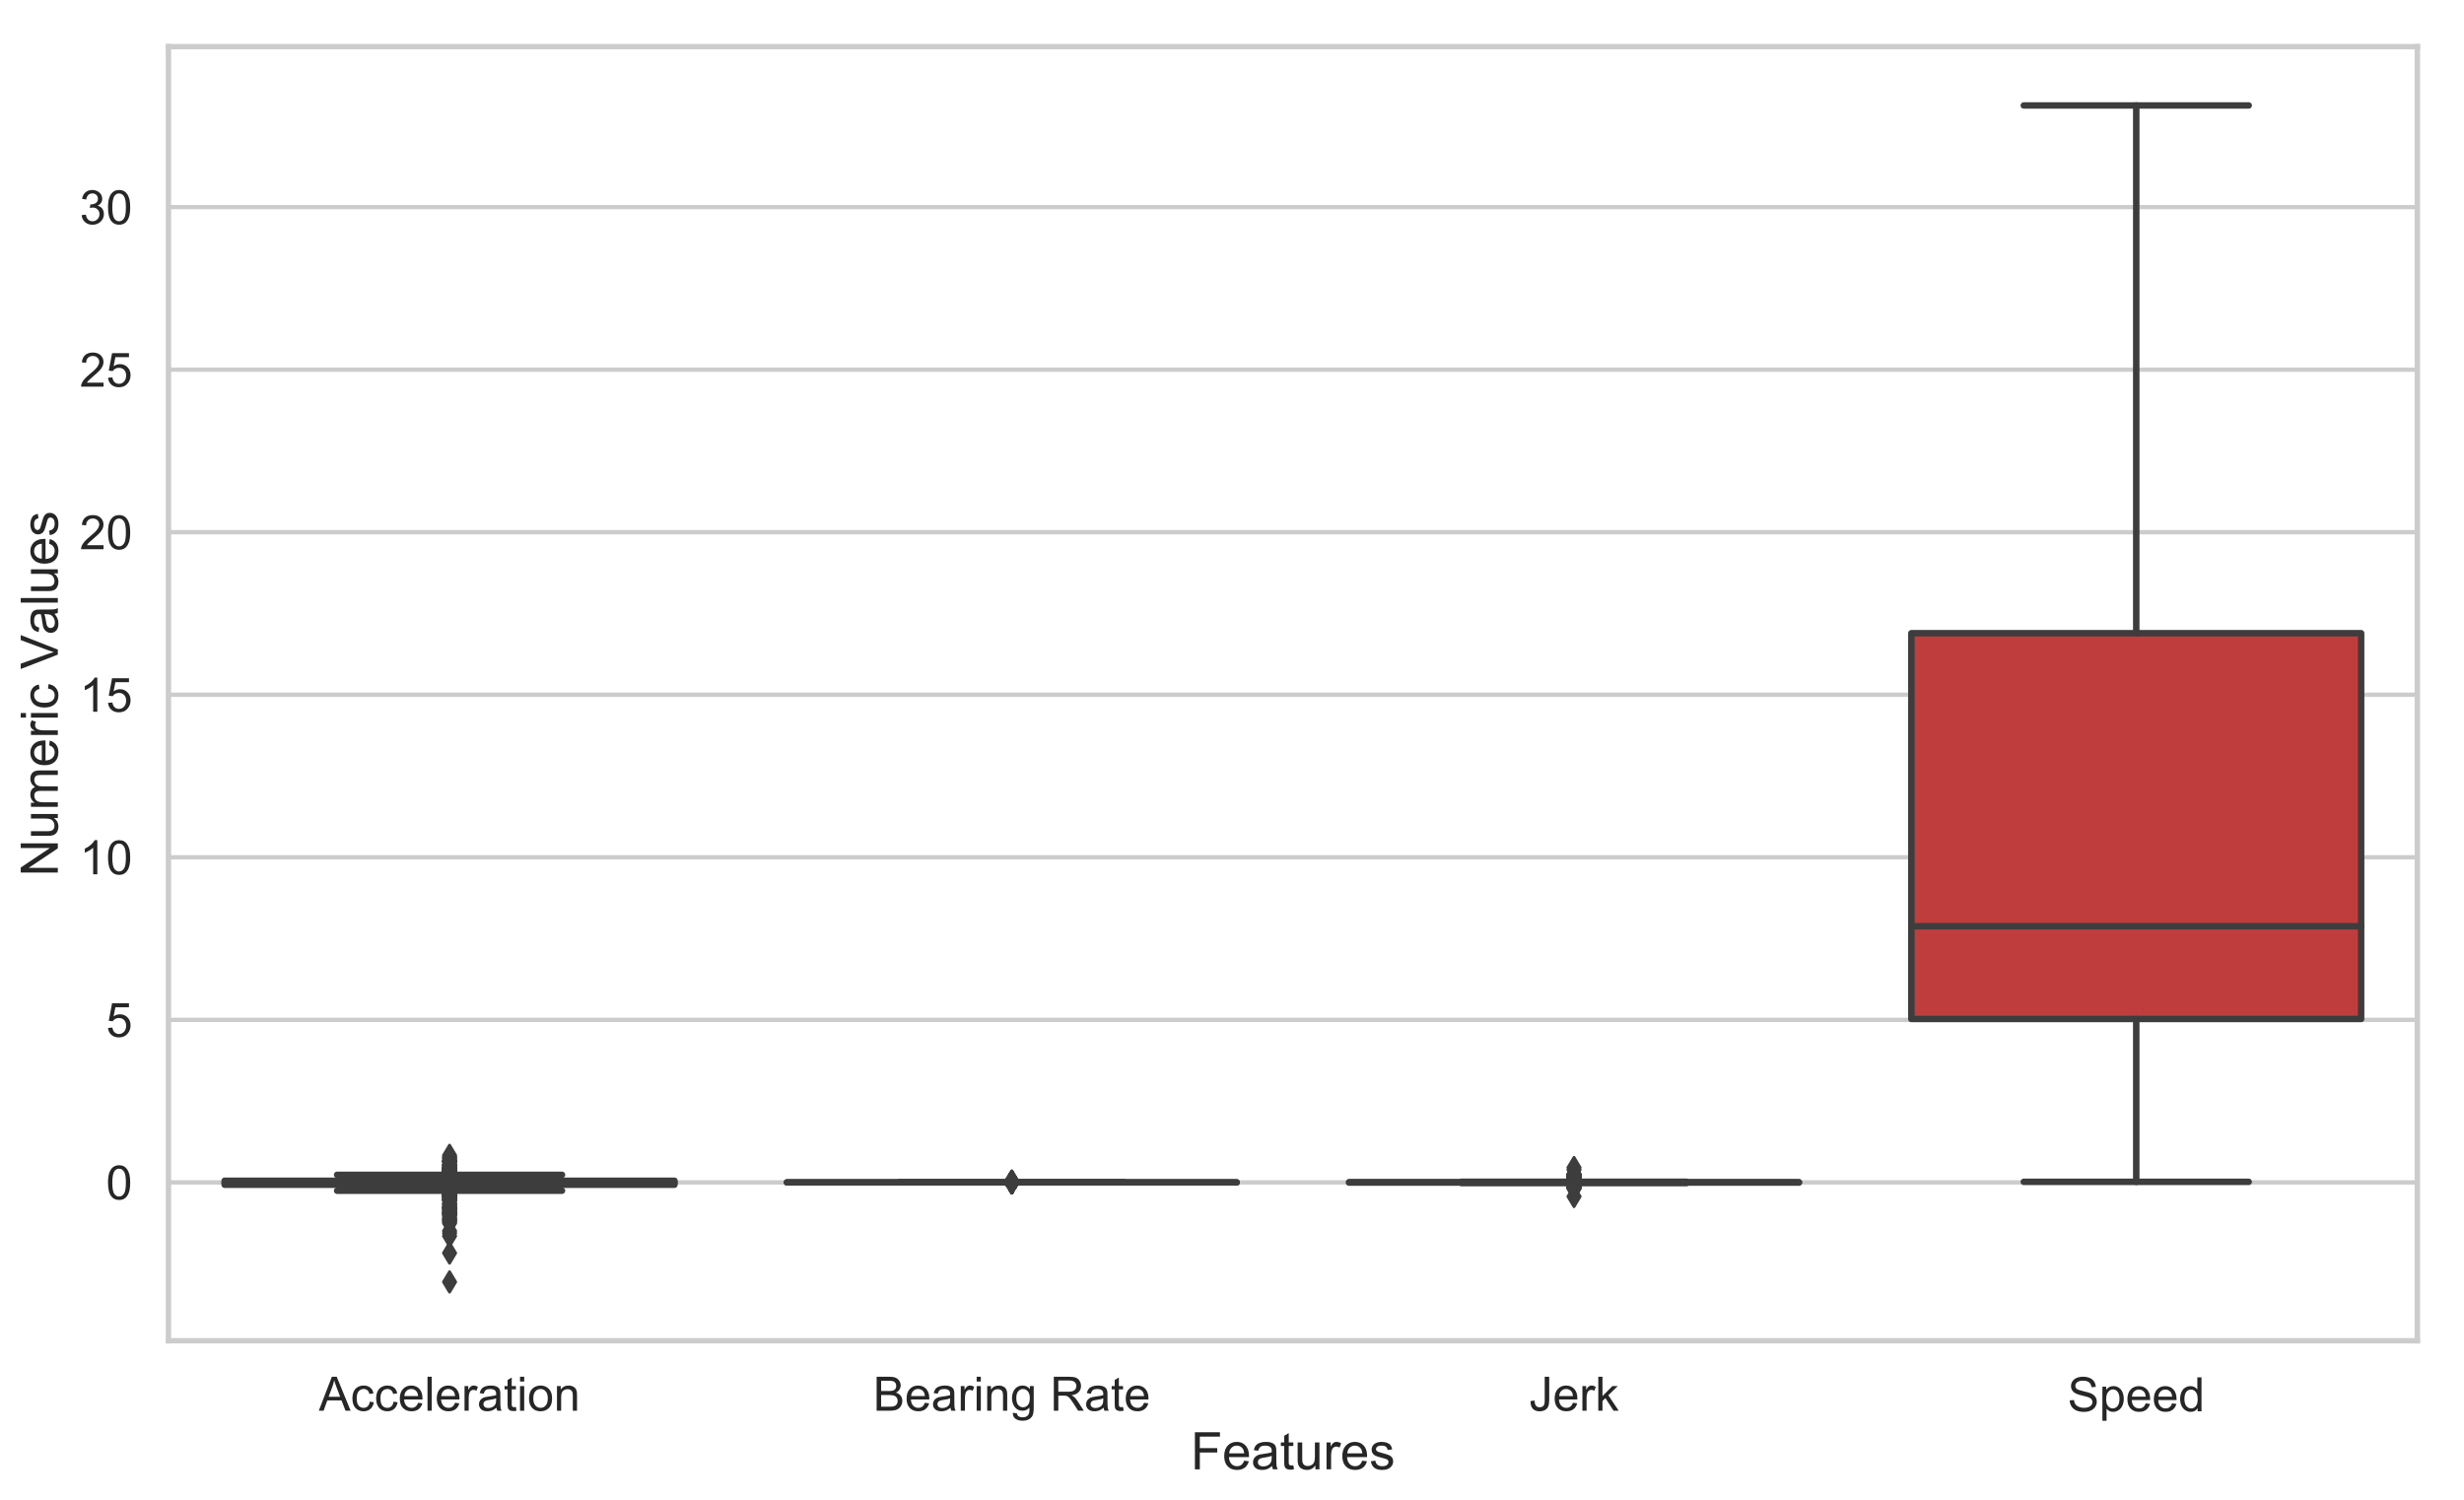 <?xml version="1.0" encoding="utf-8" standalone="no"?>
<!DOCTYPE svg PUBLIC "-//W3C//DTD SVG 1.1//EN"
  "http://www.w3.org/Graphics/SVG/1.1/DTD/svg11.dtd">
<!-- Created with matplotlib (https://matplotlib.org/) -->
<svg height="521.21pt" version="1.1" viewBox="0 0 855.913 521.21" width="855.913pt" xmlns="http://www.w3.org/2000/svg" xmlns:xlink="http://www.w3.org/1999/xlink">
 <defs>
  <style type="text/css">
*{stroke-linecap:butt;stroke-linejoin:round;}
  </style>
 </defs>
 <g id="figure_1">
  <g id="patch_1">
   <path d="M 0 521.21 
L 855.913 521.21 
L 855.913 0 
L 0 0 
z
" style="fill:#ffffff;"/>
  </g>
  <g id="axes_1">
   <g id="patch_2">
    <path d="M 58.513 465.757 
L 839.713 465.757 
L 839.713 16.2 
L 58.513 16.2 
z
" style="fill:#ffffff;"/>
   </g>
   <g id="matplotlib.axis_1">
    <g id="xtick_1">
     <g id="text_1">
      <!-- Acceleration -->
      <defs>
       <path d="M -0.141 0 
L 27.344 71.578 
L 37.547 71.578 
L 66.844 0 
L 56.062 0 
L 47.703 21.688 
L 17.781 21.688 
L 9.906 0 
z
M 20.516 29.391 
L 44.781 29.391 
L 37.312 49.219 
Q 33.891 58.25 32.234 64.062 
Q 30.859 57.172 28.375 50.391 
z
" id="ArialMT-65"/>
       <path d="M 40.438 19 
L 49.078 17.875 
Q 47.656 8.938 41.812 3.875 
Q 35.984 -1.172 27.484 -1.172 
Q 16.844 -1.172 10.375 5.781 
Q 3.906 12.75 3.906 25.734 
Q 3.906 34.125 6.688 40.422 
Q 9.469 46.734 15.156 49.875 
Q 20.844 53.031 27.547 53.031 
Q 35.984 53.031 41.359 48.75 
Q 46.734 44.484 48.25 36.625 
L 39.703 35.297 
Q 38.484 40.531 35.375 43.156 
Q 32.281 45.797 27.875 45.797 
Q 21.234 45.797 17.078 41.031 
Q 12.938 36.281 12.938 25.984 
Q 12.938 15.531 16.938 10.797 
Q 20.953 6.062 27.391 6.062 
Q 32.562 6.062 36.031 9.234 
Q 39.5 12.406 40.438 19 
z
" id="ArialMT-99"/>
       <path d="M 42.094 16.703 
L 51.172 15.578 
Q 49.031 7.625 43.219 3.219 
Q 37.406 -1.172 28.375 -1.172 
Q 17 -1.172 10.328 5.828 
Q 3.656 12.844 3.656 25.484 
Q 3.656 38.578 10.391 45.797 
Q 17.141 53.031 27.875 53.031 
Q 38.281 53.031 44.875 45.953 
Q 51.469 38.875 51.469 26.031 
Q 51.469 25.25 51.422 23.688 
L 12.75 23.688 
Q 13.234 15.141 17.578 10.594 
Q 21.922 6.062 28.422 6.062 
Q 33.25 6.062 36.672 8.594 
Q 40.094 11.141 42.094 16.703 
z
M 13.234 30.906 
L 42.188 30.906 
Q 41.609 37.453 38.875 40.719 
Q 34.672 45.797 27.984 45.797 
Q 21.922 45.797 17.797 41.75 
Q 13.672 37.703 13.234 30.906 
z
" id="ArialMT-101"/>
       <path d="M 6.391 0 
L 6.391 71.578 
L 15.188 71.578 
L 15.188 0 
z
" id="ArialMT-108"/>
       <path d="M 6.5 0 
L 6.5 51.859 
L 14.406 51.859 
L 14.406 44 
Q 17.438 49.516 20 51.266 
Q 22.562 53.031 25.641 53.031 
Q 30.078 53.031 34.672 50.203 
L 31.641 42.047 
Q 28.422 43.953 25.203 43.953 
Q 22.312 43.953 20.016 42.219 
Q 17.719 40.484 16.75 37.406 
Q 15.281 32.719 15.281 27.156 
L 15.281 0 
z
" id="ArialMT-114"/>
       <path d="M 40.438 6.391 
Q 35.547 2.25 31.031 0.531 
Q 26.516 -1.172 21.344 -1.172 
Q 12.797 -1.172 8.203 3 
Q 3.609 7.172 3.609 13.672 
Q 3.609 17.484 5.344 20.625 
Q 7.078 23.781 9.891 25.688 
Q 12.703 27.594 16.219 28.562 
Q 18.797 29.25 24.031 29.891 
Q 34.672 31.156 39.703 32.906 
Q 39.75 34.719 39.75 35.203 
Q 39.75 40.578 37.25 42.781 
Q 33.891 45.75 27.25 45.75 
Q 21.047 45.75 18.094 43.578 
Q 15.141 41.406 13.719 35.891 
L 5.125 37.062 
Q 6.297 42.578 8.984 45.969 
Q 11.672 49.359 16.75 51.188 
Q 21.828 53.031 28.516 53.031 
Q 35.156 53.031 39.297 51.469 
Q 43.453 49.906 45.406 47.531 
Q 47.359 45.172 48.141 41.547 
Q 48.578 39.312 48.578 33.453 
L 48.578 21.734 
Q 48.578 9.469 49.141 6.219 
Q 49.703 2.984 51.375 0 
L 42.188 0 
Q 40.828 2.734 40.438 6.391 
z
M 39.703 26.031 
Q 34.906 24.078 25.344 22.703 
Q 19.922 21.922 17.672 20.938 
Q 15.438 19.969 14.203 18.094 
Q 12.984 16.219 12.984 13.922 
Q 12.984 10.406 15.641 8.062 
Q 18.312 5.719 23.438 5.719 
Q 28.516 5.719 32.469 7.938 
Q 36.422 10.156 38.281 14.016 
Q 39.703 17 39.703 22.797 
z
" id="ArialMT-97"/>
       <path d="M 25.781 7.859 
L 27.047 0.094 
Q 23.344 -0.688 20.406 -0.688 
Q 15.625 -0.688 12.984 0.828 
Q 10.359 2.344 9.281 4.812 
Q 8.203 7.281 8.203 15.188 
L 8.203 45.016 
L 1.766 45.016 
L 1.766 51.859 
L 8.203 51.859 
L 8.203 64.703 
L 16.938 69.969 
L 16.938 51.859 
L 25.781 51.859 
L 25.781 45.016 
L 16.938 45.016 
L 16.938 14.703 
Q 16.938 10.938 17.406 9.859 
Q 17.875 8.797 18.922 8.156 
Q 19.969 7.516 21.922 7.516 
Q 23.391 7.516 25.781 7.859 
z
" id="ArialMT-116"/>
       <path d="M 6.641 61.469 
L 6.641 71.578 
L 15.438 71.578 
L 15.438 61.469 
z
M 6.641 0 
L 6.641 51.859 
L 15.438 51.859 
L 15.438 0 
z
" id="ArialMT-105"/>
       <path d="M 3.328 25.922 
Q 3.328 40.328 11.328 47.266 
Q 18.016 53.031 27.641 53.031 
Q 38.328 53.031 45.109 46.016 
Q 51.906 39.016 51.906 26.656 
Q 51.906 16.656 48.906 10.906 
Q 45.906 5.172 40.156 2 
Q 34.422 -1.172 27.641 -1.172 
Q 16.75 -1.172 10.031 5.812 
Q 3.328 12.797 3.328 25.922 
z
M 12.359 25.922 
Q 12.359 15.969 16.703 11.016 
Q 21.047 6.062 27.641 6.062 
Q 34.188 6.062 38.531 11.031 
Q 42.875 16.016 42.875 26.219 
Q 42.875 35.844 38.5 40.797 
Q 34.125 45.75 27.641 45.75 
Q 21.047 45.75 16.703 40.812 
Q 12.359 35.891 12.359 25.922 
z
" id="ArialMT-111"/>
       <path d="M 6.594 0 
L 6.594 51.859 
L 14.5 51.859 
L 14.5 44.484 
Q 20.219 53.031 31 53.031 
Q 35.688 53.031 39.625 51.344 
Q 43.562 49.656 45.516 46.922 
Q 47.469 44.188 48.25 40.438 
Q 48.734 37.984 48.734 31.891 
L 48.734 0 
L 39.938 0 
L 39.938 31.547 
Q 39.938 36.922 38.906 39.578 
Q 37.891 42.234 35.281 43.812 
Q 32.672 45.406 29.156 45.406 
Q 23.531 45.406 19.453 41.844 
Q 15.375 38.281 15.375 28.328 
L 15.375 0 
z
" id="ArialMT-110"/>
      </defs>
      <g style="fill:#262626;" transform="translate(110.766 490.068)scale(0.165 -0.165)">
       <use xlink:href="#ArialMT-65"/>
       <use x="66.699" xlink:href="#ArialMT-99"/>
       <use x="116.699" xlink:href="#ArialMT-99"/>
       <use x="166.699" xlink:href="#ArialMT-101"/>
       <use x="222.314" xlink:href="#ArialMT-108"/>
       <use x="244.531" xlink:href="#ArialMT-101"/>
       <use x="300.146" xlink:href="#ArialMT-114"/>
       <use x="333.447" xlink:href="#ArialMT-97"/>
       <use x="389.062" xlink:href="#ArialMT-116"/>
       <use x="416.846" xlink:href="#ArialMT-105"/>
       <use x="439.062" xlink:href="#ArialMT-111"/>
       <use x="494.678" xlink:href="#ArialMT-110"/>
      </g>
     </g>
    </g>
    <g id="xtick_2">
     <g id="text_2">
      <!-- Bearing Rate -->
      <defs>
       <path d="M 7.328 0 
L 7.328 71.578 
L 34.188 71.578 
Q 42.391 71.578 47.344 69.406 
Q 52.297 67.234 55.094 62.719 
Q 57.906 58.203 57.906 53.266 
Q 57.906 48.688 55.422 44.625 
Q 52.938 40.578 47.906 38.094 
Q 54.391 36.188 57.875 31.594 
Q 61.375 27 61.375 20.75 
Q 61.375 15.719 59.25 11.391 
Q 57.125 7.078 54 4.734 
Q 50.875 2.391 46.156 1.188 
Q 41.453 0 34.625 0 
z
M 16.797 41.5 
L 32.281 41.5 
Q 38.578 41.5 41.312 42.328 
Q 44.922 43.406 46.75 45.891 
Q 48.578 48.391 48.578 52.156 
Q 48.578 55.719 46.875 58.422 
Q 45.172 61.141 41.984 62.141 
Q 38.812 63.141 31.109 63.141 
L 16.797 63.141 
z
M 16.797 8.453 
L 34.625 8.453 
Q 39.203 8.453 41.062 8.797 
Q 44.344 9.375 46.531 10.734 
Q 48.734 12.109 50.141 14.719 
Q 51.562 17.328 51.562 20.75 
Q 51.562 24.75 49.516 27.703 
Q 47.469 30.672 43.828 31.859 
Q 40.188 33.062 33.344 33.062 
L 16.797 33.062 
z
" id="ArialMT-66"/>
       <path d="M 4.984 -4.297 
L 13.531 -5.562 
Q 14.062 -9.516 16.5 -11.328 
Q 19.781 -13.766 25.438 -13.766 
Q 31.547 -13.766 34.859 -11.328 
Q 38.188 -8.891 39.359 -4.5 
Q 40.047 -1.812 39.984 6.781 
Q 34.234 0 25.641 0 
Q 14.938 0 9.078 7.719 
Q 3.219 15.438 3.219 26.219 
Q 3.219 33.641 5.906 39.906 
Q 8.594 46.188 13.688 49.609 
Q 18.797 53.031 25.688 53.031 
Q 34.859 53.031 40.828 45.609 
L 40.828 51.859 
L 48.922 51.859 
L 48.922 7.031 
Q 48.922 -5.078 46.453 -10.125 
Q 44 -15.188 38.641 -18.109 
Q 33.297 -21.047 25.484 -21.047 
Q 16.219 -21.047 10.5 -16.875 
Q 4.781 -12.703 4.984 -4.297 
z
M 12.25 26.859 
Q 12.25 16.656 16.297 11.969 
Q 20.359 7.281 26.469 7.281 
Q 32.516 7.281 36.609 11.938 
Q 40.719 16.609 40.719 26.562 
Q 40.719 36.078 36.5 40.906 
Q 32.281 45.75 26.312 45.75 
Q 20.453 45.75 16.344 40.984 
Q 12.25 36.234 12.25 26.859 
z
" id="ArialMT-103"/>
       <path id="ArialMT-32"/>
       <path d="M 7.859 0 
L 7.859 71.578 
L 39.594 71.578 
Q 49.172 71.578 54.141 69.641 
Q 59.125 67.719 62.109 62.828 
Q 65.094 57.953 65.094 52.047 
Q 65.094 44.438 60.156 39.203 
Q 55.219 33.984 44.922 32.562 
Q 48.688 30.766 50.641 29 
Q 54.781 25.203 58.5 19.484 
L 70.953 0 
L 59.031 0 
L 49.562 14.891 
Q 45.406 21.344 42.719 24.75 
Q 40.047 28.172 37.922 29.531 
Q 35.797 30.906 33.594 31.453 
Q 31.984 31.781 28.328 31.781 
L 17.328 31.781 
L 17.328 0 
z
M 17.328 39.984 
L 37.703 39.984 
Q 44.188 39.984 47.844 41.328 
Q 51.516 42.672 53.422 45.625 
Q 55.328 48.578 55.328 52.047 
Q 55.328 57.125 51.641 60.391 
Q 47.953 63.672 39.984 63.672 
L 17.328 63.672 
z
" id="ArialMT-82"/>
      </defs>
      <g style="fill:#262626;" transform="translate(303.311 490.068)scale(0.165 -0.165)">
       <use xlink:href="#ArialMT-66"/>
       <use x="66.699" xlink:href="#ArialMT-101"/>
       <use x="122.314" xlink:href="#ArialMT-97"/>
       <use x="177.93" xlink:href="#ArialMT-114"/>
       <use x="211.23" xlink:href="#ArialMT-105"/>
       <use x="233.447" xlink:href="#ArialMT-110"/>
       <use x="289.062" xlink:href="#ArialMT-103"/>
       <use x="344.678" xlink:href="#ArialMT-32"/>
       <use x="372.461" xlink:href="#ArialMT-82"/>
       <use x="444.678" xlink:href="#ArialMT-97"/>
       <use x="500.293" xlink:href="#ArialMT-116"/>
       <use x="528.076" xlink:href="#ArialMT-101"/>
      </g>
     </g>
    </g>
    <g id="xtick_3">
     <g id="text_3">
      <!-- Jerk -->
      <defs>
       <path d="M 2.875 20.312 
L 11.422 21.484 
Q 11.766 13.281 14.5 10.25 
Q 17.234 7.234 22.078 7.234 
Q 25.641 7.234 28.219 8.859 
Q 30.812 10.5 31.781 13.297 
Q 32.766 16.109 32.766 22.266 
L 32.766 71.578 
L 42.234 71.578 
L 42.234 22.797 
Q 42.234 13.812 40.062 8.875 
Q 37.891 3.953 33.172 1.359 
Q 28.469 -1.219 22.125 -1.219 
Q 12.703 -1.219 7.688 4.203 
Q 2.688 9.625 2.875 20.312 
z
" id="ArialMT-74"/>
       <path d="M 6.641 0 
L 6.641 71.578 
L 15.438 71.578 
L 15.438 30.766 
L 36.234 51.859 
L 47.609 51.859 
L 27.781 32.625 
L 49.609 0 
L 38.766 0 
L 21.625 26.516 
L 15.438 20.562 
L 15.438 0 
z
" id="ArialMT-107"/>
      </defs>
      <g style="fill:#262626;" transform="translate(531.178 490.068)scale(0.165 -0.165)">
       <use xlink:href="#ArialMT-74"/>
       <use x="50" xlink:href="#ArialMT-101"/>
       <use x="105.615" xlink:href="#ArialMT-114"/>
       <use x="138.916" xlink:href="#ArialMT-107"/>
      </g>
     </g>
    </g>
    <g id="xtick_4">
     <g id="text_4">
      <!-- Speed -->
      <defs>
       <path d="M 4.5 23 
L 13.422 23.781 
Q 14.062 18.406 16.375 14.969 
Q 18.703 11.531 23.578 9.406 
Q 28.469 7.281 34.578 7.281 
Q 39.984 7.281 44.141 8.891 
Q 48.297 10.5 50.312 13.297 
Q 52.344 16.109 52.344 19.438 
Q 52.344 22.797 50.391 25.312 
Q 48.438 27.828 43.953 29.547 
Q 41.062 30.672 31.203 33.031 
Q 21.344 35.406 17.391 37.5 
Q 12.25 40.188 9.734 44.156 
Q 7.234 48.141 7.234 53.078 
Q 7.234 58.5 10.297 63.203 
Q 13.375 67.922 19.281 70.359 
Q 25.203 72.797 32.422 72.797 
Q 40.375 72.797 46.453 70.234 
Q 52.547 67.672 55.812 62.688 
Q 59.078 57.719 59.328 51.422 
L 50.25 50.734 
Q 49.516 57.516 45.281 60.984 
Q 41.062 64.453 32.812 64.453 
Q 24.219 64.453 20.281 61.297 
Q 16.359 58.156 16.359 53.719 
Q 16.359 49.859 19.141 47.359 
Q 21.875 44.875 33.422 42.266 
Q 44.969 39.656 49.266 37.703 
Q 55.516 34.812 58.484 30.391 
Q 61.469 25.984 61.469 20.219 
Q 61.469 14.5 58.203 9.438 
Q 54.938 4.391 48.797 1.578 
Q 42.672 -1.219 35.016 -1.219 
Q 25.297 -1.219 18.719 1.609 
Q 12.156 4.438 8.422 10.125 
Q 4.688 15.828 4.5 23 
z
" id="ArialMT-83"/>
       <path d="M 6.594 -19.875 
L 6.594 51.859 
L 14.594 51.859 
L 14.594 45.125 
Q 17.438 49.078 21 51.047 
Q 24.562 53.031 29.641 53.031 
Q 36.281 53.031 41.359 49.609 
Q 46.438 46.188 49.016 39.953 
Q 51.609 33.734 51.609 26.312 
Q 51.609 18.359 48.75 11.984 
Q 45.906 5.609 40.453 2.219 
Q 35.016 -1.172 29 -1.172 
Q 24.609 -1.172 21.109 0.688 
Q 17.625 2.547 15.375 5.375 
L 15.375 -19.875 
z
M 14.547 25.641 
Q 14.547 15.625 18.594 10.844 
Q 22.656 6.062 28.422 6.062 
Q 34.281 6.062 38.453 11.016 
Q 42.625 15.969 42.625 26.375 
Q 42.625 36.281 38.547 41.203 
Q 34.469 46.141 28.812 46.141 
Q 23.188 46.141 18.859 40.891 
Q 14.547 35.641 14.547 25.641 
z
" id="ArialMT-112"/>
       <path d="M 40.234 0 
L 40.234 6.547 
Q 35.297 -1.172 25.734 -1.172 
Q 19.531 -1.172 14.328 2.25 
Q 9.125 5.672 6.266 11.797 
Q 3.422 17.922 3.422 25.875 
Q 3.422 33.641 6 39.969 
Q 8.594 46.297 13.766 49.656 
Q 18.953 53.031 25.344 53.031 
Q 30.031 53.031 33.688 51.047 
Q 37.359 49.078 39.656 45.906 
L 39.656 71.578 
L 48.391 71.578 
L 48.391 0 
z
M 12.453 25.875 
Q 12.453 15.922 16.641 10.984 
Q 20.844 6.062 26.562 6.062 
Q 32.328 6.062 36.344 10.766 
Q 40.375 15.484 40.375 25.141 
Q 40.375 35.797 36.266 40.766 
Q 32.172 45.75 26.172 45.75 
Q 20.312 45.75 16.375 40.969 
Q 12.453 36.188 12.453 25.875 
z
" id="ArialMT-100"/>
      </defs>
      <g style="fill:#262626;" transform="translate(718.209 490.269)scale(0.165 -0.165)">
       <use xlink:href="#ArialMT-83"/>
       <use x="66.699" xlink:href="#ArialMT-112"/>
       <use x="122.314" xlink:href="#ArialMT-101"/>
       <use x="177.93" xlink:href="#ArialMT-101"/>
       <use x="233.545" xlink:href="#ArialMT-100"/>
      </g>
     </g>
    </g>
    <g id="text_5">
     <!-- Features -->
     <defs>
      <path d="M 8.203 0 
L 8.203 71.578 
L 56.5 71.578 
L 56.5 63.141 
L 17.672 63.141 
L 17.672 40.969 
L 51.266 40.969 
L 51.266 32.516 
L 17.672 32.516 
L 17.672 0 
z
" id="ArialMT-70"/>
      <path d="M 40.578 0 
L 40.578 7.625 
Q 34.516 -1.172 24.125 -1.172 
Q 19.531 -1.172 15.547 0.578 
Q 11.578 2.344 9.641 5 
Q 7.719 7.672 6.938 11.531 
Q 6.391 14.109 6.391 19.734 
L 6.391 51.859 
L 15.188 51.859 
L 15.188 23.094 
Q 15.188 16.219 15.719 13.812 
Q 16.547 10.359 19.234 8.375 
Q 21.922 6.391 25.875 6.391 
Q 29.828 6.391 33.297 8.422 
Q 36.766 10.453 38.203 13.938 
Q 39.656 17.438 39.656 24.078 
L 39.656 51.859 
L 48.438 51.859 
L 48.438 0 
z
" id="ArialMT-117"/>
      <path d="M 3.078 15.484 
L 11.766 16.844 
Q 12.5 11.625 15.844 8.844 
Q 19.188 6.062 25.203 6.062 
Q 31.25 6.062 34.172 8.516 
Q 37.109 10.984 37.109 14.312 
Q 37.109 17.281 34.516 19 
Q 32.719 20.172 25.531 21.969 
Q 15.875 24.422 12.141 26.203 
Q 8.406 27.984 6.469 31.125 
Q 4.547 34.281 4.547 38.094 
Q 4.547 41.547 6.125 44.5 
Q 7.719 47.469 10.453 49.422 
Q 12.5 50.922 16.031 51.969 
Q 19.578 53.031 23.641 53.031 
Q 29.734 53.031 34.344 51.266 
Q 38.969 49.516 41.156 46.5 
Q 43.359 43.5 44.188 38.484 
L 35.594 37.312 
Q 35.016 41.312 32.203 43.547 
Q 29.391 45.797 24.266 45.797 
Q 18.219 45.797 15.625 43.797 
Q 13.031 41.797 13.031 39.109 
Q 13.031 37.406 14.109 36.031 
Q 15.188 34.625 17.484 33.688 
Q 18.797 33.203 25.25 31.453 
Q 34.578 28.953 38.25 27.359 
Q 41.938 25.781 44.031 22.75 
Q 46.141 19.734 46.141 15.234 
Q 46.141 10.844 43.578 6.953 
Q 41.016 3.078 36.172 0.953 
Q 31.344 -1.172 25.25 -1.172 
Q 15.141 -1.172 9.844 3.031 
Q 4.547 7.234 3.078 15.484 
z
" id="ArialMT-115"/>
     </defs>
     <g style="fill:#262626;" transform="translate(413.599 510.432)scale(0.18 -0.18)">
      <use xlink:href="#ArialMT-70"/>
      <use x="61.084" xlink:href="#ArialMT-101"/>
      <use x="116.699" xlink:href="#ArialMT-97"/>
      <use x="172.314" xlink:href="#ArialMT-116"/>
      <use x="200.098" xlink:href="#ArialMT-117"/>
      <use x="255.713" xlink:href="#ArialMT-114"/>
      <use x="289.014" xlink:href="#ArialMT-101"/>
      <use x="344.629" xlink:href="#ArialMT-115"/>
     </g>
    </g>
   </g>
   <g id="matplotlib.axis_2">
    <g id="ytick_1">
     <g id="line2d_1">
      <path clip-path="url(#p0103327681)" d="M 58.513 410.746 
L 839.713 410.746 
" style="fill:none;stroke:#cccccc;stroke-linecap:round;stroke-width:1.5;"/>
     </g>
     <g id="text_6">
      <!-- 0 -->
      <defs>
       <path d="M 4.156 35.297 
Q 4.156 48 6.766 55.734 
Q 9.375 63.484 14.516 67.672 
Q 19.672 71.875 27.484 71.875 
Q 33.25 71.875 37.594 69.547 
Q 41.938 67.234 44.766 62.859 
Q 47.609 58.5 49.219 52.219 
Q 50.828 45.953 50.828 35.297 
Q 50.828 22.703 48.234 14.969 
Q 45.656 7.234 40.5 3 
Q 35.359 -1.219 27.484 -1.219 
Q 17.141 -1.219 11.234 6.203 
Q 4.156 15.141 4.156 35.297 
z
M 13.188 35.297 
Q 13.188 17.672 17.312 11.828 
Q 21.438 6 27.484 6 
Q 33.547 6 37.672 11.859 
Q 41.797 17.719 41.797 35.297 
Q 41.797 52.984 37.672 58.781 
Q 33.547 64.594 27.391 64.594 
Q 21.344 64.594 17.719 59.469 
Q 13.188 52.938 13.188 35.297 
z
" id="ArialMT-48"/>
      </defs>
      <g style="fill:#262626;" transform="translate(36.837 416.651)scale(0.165 -0.165)">
       <use xlink:href="#ArialMT-48"/>
      </g>
     </g>
    </g>
    <g id="ytick_2">
     <g id="line2d_2">
      <path clip-path="url(#p0103327681)" d="M 58.513 354.281 
L 839.713 354.281 
" style="fill:none;stroke:#cccccc;stroke-linecap:round;stroke-width:1.5;"/>
     </g>
     <g id="text_7">
      <!-- 5 -->
      <defs>
       <path d="M 4.156 18.75 
L 13.375 19.531 
Q 14.406 12.797 18.141 9.391 
Q 21.875 6 27.156 6 
Q 33.5 6 37.891 10.781 
Q 42.281 15.578 42.281 23.484 
Q 42.281 31 38.062 35.344 
Q 33.844 39.703 27 39.703 
Q 22.75 39.703 19.328 37.766 
Q 15.922 35.844 13.969 32.766 
L 5.719 33.844 
L 12.641 70.609 
L 48.25 70.609 
L 48.25 62.203 
L 19.672 62.203 
L 15.828 42.969 
Q 22.266 47.469 29.344 47.469 
Q 38.719 47.469 45.156 40.969 
Q 51.609 34.469 51.609 24.266 
Q 51.609 14.547 45.953 7.469 
Q 39.062 -1.219 27.156 -1.219 
Q 17.391 -1.219 11.203 4.25 
Q 5.031 9.719 4.156 18.75 
z
" id="ArialMT-53"/>
      </defs>
      <g style="fill:#262626;" transform="translate(36.837 360.186)scale(0.165 -0.165)">
       <use xlink:href="#ArialMT-53"/>
      </g>
     </g>
    </g>
    <g id="ytick_3">
     <g id="line2d_3">
      <path clip-path="url(#p0103327681)" d="M 58.513 297.816 
L 839.713 297.816 
" style="fill:none;stroke:#cccccc;stroke-linecap:round;stroke-width:1.5;"/>
     </g>
     <g id="text_8">
      <!-- 10 -->
      <defs>
       <path d="M 37.25 0 
L 28.469 0 
L 28.469 56 
Q 25.297 52.984 20.141 49.953 
Q 14.984 46.922 10.891 45.406 
L 10.891 53.906 
Q 18.266 57.375 23.781 62.297 
Q 29.297 67.234 31.594 71.875 
L 37.25 71.875 
z
" id="ArialMT-49"/>
      </defs>
      <g style="fill:#262626;" transform="translate(27.662 303.721)scale(0.165 -0.165)">
       <use xlink:href="#ArialMT-49"/>
       <use x="55.615" xlink:href="#ArialMT-48"/>
      </g>
     </g>
    </g>
    <g id="ytick_4">
     <g id="line2d_4">
      <path clip-path="url(#p0103327681)" d="M 58.513 241.35 
L 839.713 241.35 
" style="fill:none;stroke:#cccccc;stroke-linecap:round;stroke-width:1.5;"/>
     </g>
     <g id="text_9">
      <!-- 15 -->
      <g style="fill:#262626;" transform="translate(27.662 247.255)scale(0.165 -0.165)">
       <use xlink:href="#ArialMT-49"/>
       <use x="55.615" xlink:href="#ArialMT-53"/>
      </g>
     </g>
    </g>
    <g id="ytick_5">
     <g id="line2d_5">
      <path clip-path="url(#p0103327681)" d="M 58.513 184.885 
L 839.713 184.885 
" style="fill:none;stroke:#cccccc;stroke-linecap:round;stroke-width:1.5;"/>
     </g>
     <g id="text_10">
      <!-- 20 -->
      <defs>
       <path d="M 50.344 8.453 
L 50.344 0 
L 3.031 0 
Q 2.938 3.172 4.047 6.109 
Q 5.859 10.938 9.828 15.625 
Q 13.812 20.312 21.344 26.469 
Q 33.016 36.031 37.109 41.625 
Q 41.219 47.219 41.219 52.203 
Q 41.219 57.422 37.469 61 
Q 33.734 64.594 27.734 64.594 
Q 21.391 64.594 17.578 60.781 
Q 13.766 56.984 13.719 50.25 
L 4.688 51.172 
Q 5.609 61.281 11.656 66.578 
Q 17.719 71.875 27.938 71.875 
Q 38.234 71.875 44.234 66.156 
Q 50.25 60.453 50.25 52 
Q 50.25 47.703 48.484 43.547 
Q 46.734 39.406 42.656 34.812 
Q 38.578 30.219 29.109 22.219 
Q 21.188 15.578 18.938 13.203 
Q 16.703 10.844 15.234 8.453 
z
" id="ArialMT-50"/>
      </defs>
      <g style="fill:#262626;" transform="translate(27.662 190.79)scale(0.165 -0.165)">
       <use xlink:href="#ArialMT-50"/>
       <use x="55.615" xlink:href="#ArialMT-48"/>
      </g>
     </g>
    </g>
    <g id="ytick_6">
     <g id="line2d_6">
      <path clip-path="url(#p0103327681)" d="M 58.513 128.42 
L 839.713 128.42 
" style="fill:none;stroke:#cccccc;stroke-linecap:round;stroke-width:1.5;"/>
     </g>
     <g id="text_11">
      <!-- 25 -->
      <g style="fill:#262626;" transform="translate(27.662 134.325)scale(0.165 -0.165)">
       <use xlink:href="#ArialMT-50"/>
       <use x="55.615" xlink:href="#ArialMT-53"/>
      </g>
     </g>
    </g>
    <g id="ytick_7">
     <g id="line2d_7">
      <path clip-path="url(#p0103327681)" d="M 58.513 71.954 
L 839.713 71.954 
" style="fill:none;stroke:#cccccc;stroke-linecap:round;stroke-width:1.5;"/>
     </g>
     <g id="text_12">
      <!-- 30 -->
      <defs>
       <path d="M 4.203 18.891 
L 12.984 20.062 
Q 14.5 12.594 18.141 9.297 
Q 21.781 6 27 6 
Q 33.203 6 37.469 10.297 
Q 41.75 14.594 41.75 20.953 
Q 41.75 27 37.797 30.922 
Q 33.844 34.859 27.734 34.859 
Q 25.25 34.859 21.531 33.891 
L 22.516 41.609 
Q 23.391 41.5 23.922 41.5 
Q 29.547 41.5 34.031 44.422 
Q 38.531 47.359 38.531 53.469 
Q 38.531 58.297 35.25 61.469 
Q 31.984 64.656 26.812 64.656 
Q 21.688 64.656 18.266 61.422 
Q 14.844 58.203 13.875 51.766 
L 5.078 53.328 
Q 6.688 62.156 12.391 67.016 
Q 18.109 71.875 26.609 71.875 
Q 32.469 71.875 37.391 69.359 
Q 42.328 66.844 44.938 62.5 
Q 47.562 58.156 47.562 53.266 
Q 47.562 48.641 45.062 44.828 
Q 42.578 41.016 37.703 38.766 
Q 44.047 37.312 47.562 32.688 
Q 51.078 28.078 51.078 21.141 
Q 51.078 11.766 44.234 5.25 
Q 37.406 -1.266 26.953 -1.266 
Q 17.531 -1.266 11.297 4.344 
Q 5.078 9.969 4.203 18.891 
z
" id="ArialMT-51"/>
      </defs>
      <g style="fill:#262626;" transform="translate(27.662 77.859)scale(0.165 -0.165)">
       <use xlink:href="#ArialMT-51"/>
       <use x="55.615" xlink:href="#ArialMT-48"/>
      </g>
     </g>
    </g>
    <g id="text_13">
     <!-- Numeric Values -->
     <defs>
      <path d="M 7.625 0 
L 7.625 71.578 
L 17.328 71.578 
L 54.938 15.375 
L 54.938 71.578 
L 64.016 71.578 
L 64.016 0 
L 54.297 0 
L 16.703 56.25 
L 16.703 0 
z
" id="ArialMT-78"/>
      <path d="M 6.594 0 
L 6.594 51.859 
L 14.453 51.859 
L 14.453 44.578 
Q 16.891 48.391 20.938 50.703 
Q 25 53.031 30.172 53.031 
Q 35.938 53.031 39.625 50.641 
Q 43.312 48.25 44.828 43.953 
Q 50.984 53.031 60.844 53.031 
Q 68.562 53.031 72.703 48.75 
Q 76.859 44.484 76.859 35.594 
L 76.859 0 
L 68.109 0 
L 68.109 32.672 
Q 68.109 37.938 67.25 40.25 
Q 66.406 42.578 64.156 43.984 
Q 61.922 45.406 58.891 45.406 
Q 53.422 45.406 49.797 41.766 
Q 46.188 38.141 46.188 30.125 
L 46.188 0 
L 37.406 0 
L 37.406 33.688 
Q 37.406 39.547 35.25 42.469 
Q 33.109 45.406 28.219 45.406 
Q 24.516 45.406 21.359 43.453 
Q 18.219 41.5 16.797 37.734 
Q 15.375 33.984 15.375 26.906 
L 15.375 0 
z
" id="ArialMT-109"/>
      <path d="M 28.172 0 
L 0.438 71.578 
L 10.688 71.578 
L 29.297 19.578 
Q 31.547 13.328 33.062 7.859 
Q 34.719 13.719 36.922 19.578 
L 56.25 71.578 
L 65.922 71.578 
L 37.891 0 
z
" id="ArialMT-86"/>
     </defs>
     <g style="fill:#262626;" transform="translate(20.084 304.489)rotate(-90)scale(0.18 -0.18)">
      <use xlink:href="#ArialMT-78"/>
      <use x="72.217" xlink:href="#ArialMT-117"/>
      <use x="127.832" xlink:href="#ArialMT-109"/>
      <use x="211.133" xlink:href="#ArialMT-101"/>
      <use x="266.748" xlink:href="#ArialMT-114"/>
      <use x="300.049" xlink:href="#ArialMT-105"/>
      <use x="322.266" xlink:href="#ArialMT-99"/>
      <use x="372.266" xlink:href="#ArialMT-32"/>
      <use x="400.049" xlink:href="#ArialMT-86"/>
      <use x="466.639" xlink:href="#ArialMT-97"/>
      <use x="522.254" xlink:href="#ArialMT-108"/>
      <use x="544.471" xlink:href="#ArialMT-117"/>
      <use x="600.086" xlink:href="#ArialMT-101"/>
      <use x="655.701" xlink:href="#ArialMT-115"/>
     </g>
    </g>
   </g>
   <g id="patch_3">
    <path clip-path="url(#p0103327681)" d="M 78.043 411.559 
L 234.283 411.559 
L 234.283 410.174 
L 78.043 410.174 
L 78.043 411.559 
z
" style="fill:#3274a1;stroke:#3d3d3d;stroke-linejoin:miter;stroke-width:2.25;"/>
   </g>
   <g id="patch_4">
    <path clip-path="url(#p0103327681)" d="M 273.343 410.745 
L 429.583 410.745 
L 429.583 410.738 
L 273.343 410.738 
L 273.343 410.745 
z
" style="fill:#e1812c;stroke:#3d3d3d;stroke-linejoin:miter;stroke-width:2.25;"/>
   </g>
   <g id="patch_5">
    <path clip-path="url(#p0103327681)" d="M 468.643 410.81 
L 624.883 410.81 
L 624.883 410.692 
L 468.643 410.692 
L 468.643 410.81 
z
" style="fill:#3a923a;stroke:#3d3d3d;stroke-linejoin:miter;stroke-width:2.25;"/>
   </g>
   <g id="patch_6">
    <path clip-path="url(#p0103327681)" d="M 663.943 353.982 
L 820.183 353.982 
L 820.183 219.974 
L 663.943 219.974 
L 663.943 353.982 
z
" style="fill:#c03d3e;stroke:#3d3d3d;stroke-linejoin:miter;stroke-width:2.25;"/>
   </g>
   <g id="line2d_8">
    <path clip-path="url(#p0103327681)" d="M 156.163 411.559 
L 156.163 413.635 
" style="fill:none;stroke:#3d3d3d;stroke-linecap:round;stroke-width:2.25;"/>
   </g>
   <g id="line2d_9">
    <path clip-path="url(#p0103327681)" d="M 156.163 410.174 
L 156.163 408.122 
" style="fill:none;stroke:#3d3d3d;stroke-linecap:round;stroke-width:2.25;"/>
   </g>
   <g id="line2d_10">
    <path clip-path="url(#p0103327681)" d="M 117.103 413.635 
L 195.223 413.635 
" style="fill:none;stroke:#3d3d3d;stroke-linecap:round;stroke-width:2.25;"/>
   </g>
   <g id="line2d_11">
    <path clip-path="url(#p0103327681)" d="M 117.103 408.122 
L 195.223 408.122 
" style="fill:none;stroke:#3d3d3d;stroke-linecap:round;stroke-width:2.25;"/>
   </g>
   <g id="line2d_12">
    <defs>
     <path d="M -0 3.536 
L 2.121 0 
L -0 -3.536 
L -2.121 -0 
z
" id="ma969557a5a" style="stroke:#3d3d3d;stroke-linejoin:miter;"/>
    </defs>
    <g clip-path="url(#p0103327681)">
     <use style="fill:#3d3d3d;stroke:#3d3d3d;stroke-linejoin:miter;" x="156.163" xlink:href="#ma969557a5a" y="414.506"/>
     <use style="fill:#3d3d3d;stroke:#3d3d3d;stroke-linejoin:miter;" x="156.163" xlink:href="#ma969557a5a" y="421.047"/>
     <use style="fill:#3d3d3d;stroke:#3d3d3d;stroke-linejoin:miter;" x="156.163" xlink:href="#ma969557a5a" y="423.152"/>
     <use style="fill:#3d3d3d;stroke:#3d3d3d;stroke-linejoin:miter;" x="156.163" xlink:href="#ma969557a5a" y="415.75"/>
     <use style="fill:#3d3d3d;stroke:#3d3d3d;stroke-linejoin:miter;" x="156.163" xlink:href="#ma969557a5a" y="414.165"/>
     <use style="fill:#3d3d3d;stroke:#3d3d3d;stroke-linejoin:miter;" x="156.163" xlink:href="#ma969557a5a" y="414.489"/>
     <use style="fill:#3d3d3d;stroke:#3d3d3d;stroke-linejoin:miter;" x="156.163" xlink:href="#ma969557a5a" y="415.728"/>
     <use style="fill:#3d3d3d;stroke:#3d3d3d;stroke-linejoin:miter;" x="156.163" xlink:href="#ma969557a5a" y="413.947"/>
     <use style="fill:#3d3d3d;stroke:#3d3d3d;stroke-linejoin:miter;" x="156.163" xlink:href="#ma969557a5a" y="415.455"/>
     <use style="fill:#3d3d3d;stroke:#3d3d3d;stroke-linejoin:miter;" x="156.163" xlink:href="#ma969557a5a" y="419.424"/>
     <use style="fill:#3d3d3d;stroke:#3d3d3d;stroke-linejoin:miter;" x="156.163" xlink:href="#ma969557a5a" y="416.7"/>
     <use style="fill:#3d3d3d;stroke:#3d3d3d;stroke-linejoin:miter;" x="156.163" xlink:href="#ma969557a5a" y="414.971"/>
     <use style="fill:#3d3d3d;stroke:#3d3d3d;stroke-linejoin:miter;" x="156.163" xlink:href="#ma969557a5a" y="416.824"/>
     <use style="fill:#3d3d3d;stroke:#3d3d3d;stroke-linejoin:miter;" x="156.163" xlink:href="#ma969557a5a" y="414.28"/>
     <use style="fill:#3d3d3d;stroke:#3d3d3d;stroke-linejoin:miter;" x="156.163" xlink:href="#ma969557a5a" y="414.089"/>
     <use style="fill:#3d3d3d;stroke:#3d3d3d;stroke-linejoin:miter;" x="156.163" xlink:href="#ma969557a5a" y="414.037"/>
     <use style="fill:#3d3d3d;stroke:#3d3d3d;stroke-linejoin:miter;" x="156.163" xlink:href="#ma969557a5a" y="414.34"/>
     <use style="fill:#3d3d3d;stroke:#3d3d3d;stroke-linejoin:miter;" x="156.163" xlink:href="#ma969557a5a" y="415.214"/>
     <use style="fill:#3d3d3d;stroke:#3d3d3d;stroke-linejoin:miter;" x="156.163" xlink:href="#ma969557a5a" y="414.356"/>
     <use style="fill:#3d3d3d;stroke:#3d3d3d;stroke-linejoin:miter;" x="156.163" xlink:href="#ma969557a5a" y="413.978"/>
     <use style="fill:#3d3d3d;stroke:#3d3d3d;stroke-linejoin:miter;" x="156.163" xlink:href="#ma969557a5a" y="421.889"/>
     <use style="fill:#3d3d3d;stroke:#3d3d3d;stroke-linejoin:miter;" x="156.163" xlink:href="#ma969557a5a" y="427.615"/>
     <use style="fill:#3d3d3d;stroke:#3d3d3d;stroke-linejoin:miter;" x="156.163" xlink:href="#ma969557a5a" y="424.937"/>
     <use style="fill:#3d3d3d;stroke:#3d3d3d;stroke-linejoin:miter;" x="156.163" xlink:href="#ma969557a5a" y="424.48"/>
     <use style="fill:#3d3d3d;stroke:#3d3d3d;stroke-linejoin:miter;" x="156.163" xlink:href="#ma969557a5a" y="415.859"/>
     <use style="fill:#3d3d3d;stroke:#3d3d3d;stroke-linejoin:miter;" x="156.163" xlink:href="#ma969557a5a" y="416.51"/>
     <use style="fill:#3d3d3d;stroke:#3d3d3d;stroke-linejoin:miter;" x="156.163" xlink:href="#ma969557a5a" y="420.178"/>
     <use style="fill:#3d3d3d;stroke:#3d3d3d;stroke-linejoin:miter;" x="156.163" xlink:href="#ma969557a5a" y="416.943"/>
     <use style="fill:#3d3d3d;stroke:#3d3d3d;stroke-linejoin:miter;" x="156.163" xlink:href="#ma969557a5a" y="423.774"/>
     <use style="fill:#3d3d3d;stroke:#3d3d3d;stroke-linejoin:miter;" x="156.163" xlink:href="#ma969557a5a" y="420.155"/>
     <use style="fill:#3d3d3d;stroke:#3d3d3d;stroke-linejoin:miter;" x="156.163" xlink:href="#ma969557a5a" y="416.023"/>
     <use style="fill:#3d3d3d;stroke:#3d3d3d;stroke-linejoin:miter;" x="156.163" xlink:href="#ma969557a5a" y="416.712"/>
     <use style="fill:#3d3d3d;stroke:#3d3d3d;stroke-linejoin:miter;" x="156.163" xlink:href="#ma969557a5a" y="415.077"/>
     <use style="fill:#3d3d3d;stroke:#3d3d3d;stroke-linejoin:miter;" x="156.163" xlink:href="#ma969557a5a" y="414.938"/>
     <use style="fill:#3d3d3d;stroke:#3d3d3d;stroke-linejoin:miter;" x="156.163" xlink:href="#ma969557a5a" y="416.159"/>
     <use style="fill:#3d3d3d;stroke:#3d3d3d;stroke-linejoin:miter;" x="156.163" xlink:href="#ma969557a5a" y="420.652"/>
     <use style="fill:#3d3d3d;stroke:#3d3d3d;stroke-linejoin:miter;" x="156.163" xlink:href="#ma969557a5a" y="445.323"/>
     <use style="fill:#3d3d3d;stroke:#3d3d3d;stroke-linejoin:miter;" x="156.163" xlink:href="#ma969557a5a" y="428.411"/>
     <use style="fill:#3d3d3d;stroke:#3d3d3d;stroke-linejoin:miter;" x="156.163" xlink:href="#ma969557a5a" y="435.285"/>
     <use style="fill:#3d3d3d;stroke:#3d3d3d;stroke-linejoin:miter;" x="156.163" xlink:href="#ma969557a5a" y="418.385"/>
     <use style="fill:#3d3d3d;stroke:#3d3d3d;stroke-linejoin:miter;" x="156.163" xlink:href="#ma969557a5a" y="415.098"/>
     <use style="fill:#3d3d3d;stroke:#3d3d3d;stroke-linejoin:miter;" x="156.163" xlink:href="#ma969557a5a" y="414.299"/>
     <use style="fill:#3d3d3d;stroke:#3d3d3d;stroke-linejoin:miter;" x="156.163" xlink:href="#ma969557a5a" y="414.334"/>
     <use style="fill:#3d3d3d;stroke:#3d3d3d;stroke-linejoin:miter;" x="156.163" xlink:href="#ma969557a5a" y="423.502"/>
     <use style="fill:#3d3d3d;stroke:#3d3d3d;stroke-linejoin:miter;" x="156.163" xlink:href="#ma969557a5a" y="414.416"/>
     <use style="fill:#3d3d3d;stroke:#3d3d3d;stroke-linejoin:miter;" x="156.163" xlink:href="#ma969557a5a" y="415.523"/>
     <use style="fill:#3d3d3d;stroke:#3d3d3d;stroke-linejoin:miter;" x="156.163" xlink:href="#ma969557a5a" y="414.559"/>
     <use style="fill:#3d3d3d;stroke:#3d3d3d;stroke-linejoin:miter;" x="156.163" xlink:href="#ma969557a5a" y="415.1"/>
     <use style="fill:#3d3d3d;stroke:#3d3d3d;stroke-linejoin:miter;" x="156.163" xlink:href="#ma969557a5a" y="414.428"/>
     <use style="fill:#3d3d3d;stroke:#3d3d3d;stroke-linejoin:miter;" x="156.163" xlink:href="#ma969557a5a" y="415.14"/>
     <use style="fill:#3d3d3d;stroke:#3d3d3d;stroke-linejoin:miter;" x="156.163" xlink:href="#ma969557a5a" y="419.954"/>
     <use style="fill:#3d3d3d;stroke:#3d3d3d;stroke-linejoin:miter;" x="156.163" xlink:href="#ma969557a5a" y="422.526"/>
     <use style="fill:#3d3d3d;stroke:#3d3d3d;stroke-linejoin:miter;" x="156.163" xlink:href="#ma969557a5a" y="421.423"/>
     <use style="fill:#3d3d3d;stroke:#3d3d3d;stroke-linejoin:miter;" x="156.163" xlink:href="#ma969557a5a" y="414.185"/>
     <use style="fill:#3d3d3d;stroke:#3d3d3d;stroke-linejoin:miter;" x="156.163" xlink:href="#ma969557a5a" y="415.066"/>
     <use style="fill:#3d3d3d;stroke:#3d3d3d;stroke-linejoin:miter;" x="156.163" xlink:href="#ma969557a5a" y="419.268"/>
     <use style="fill:#3d3d3d;stroke:#3d3d3d;stroke-linejoin:miter;" x="156.163" xlink:href="#ma969557a5a" y="422.033"/>
     <use style="fill:#3d3d3d;stroke:#3d3d3d;stroke-linejoin:miter;" x="156.163" xlink:href="#ma969557a5a" y="417.282"/>
     <use style="fill:#3d3d3d;stroke:#3d3d3d;stroke-linejoin:miter;" x="156.163" xlink:href="#ma969557a5a" y="414.596"/>
     <use style="fill:#3d3d3d;stroke:#3d3d3d;stroke-linejoin:miter;" x="156.163" xlink:href="#ma969557a5a" y="413.717"/>
     <use style="fill:#3d3d3d;stroke:#3d3d3d;stroke-linejoin:miter;" x="156.163" xlink:href="#ma969557a5a" y="415.12"/>
     <use style="fill:#3d3d3d;stroke:#3d3d3d;stroke-linejoin:miter;" x="156.163" xlink:href="#ma969557a5a" y="418.235"/>
     <use style="fill:#3d3d3d;stroke:#3d3d3d;stroke-linejoin:miter;" x="156.163" xlink:href="#ma969557a5a" y="414.581"/>
     <use style="fill:#3d3d3d;stroke:#3d3d3d;stroke-linejoin:miter;" x="156.163" xlink:href="#ma969557a5a" y="419.499"/>
     <use style="fill:#3d3d3d;stroke:#3d3d3d;stroke-linejoin:miter;" x="156.163" xlink:href="#ma969557a5a" y="413.991"/>
     <use style="fill:#3d3d3d;stroke:#3d3d3d;stroke-linejoin:miter;" x="156.163" xlink:href="#ma969557a5a" y="415.145"/>
     <use style="fill:#3d3d3d;stroke:#3d3d3d;stroke-linejoin:miter;" x="156.163" xlink:href="#ma969557a5a" y="418.839"/>
     <use style="fill:#3d3d3d;stroke:#3d3d3d;stroke-linejoin:miter;" x="156.163" xlink:href="#ma969557a5a" y="421.858"/>
     <use style="fill:#3d3d3d;stroke:#3d3d3d;stroke-linejoin:miter;" x="156.163" xlink:href="#ma969557a5a" y="421.339"/>
     <use style="fill:#3d3d3d;stroke:#3d3d3d;stroke-linejoin:miter;" x="156.163" xlink:href="#ma969557a5a" y="419.533"/>
     <use style="fill:#3d3d3d;stroke:#3d3d3d;stroke-linejoin:miter;" x="156.163" xlink:href="#ma969557a5a" y="417.997"/>
     <use style="fill:#3d3d3d;stroke:#3d3d3d;stroke-linejoin:miter;" x="156.163" xlink:href="#ma969557a5a" y="414.261"/>
     <use style="fill:#3d3d3d;stroke:#3d3d3d;stroke-linejoin:miter;" x="156.163" xlink:href="#ma969557a5a" y="420.964"/>
     <use style="fill:#3d3d3d;stroke:#3d3d3d;stroke-linejoin:miter;" x="156.163" xlink:href="#ma969557a5a" y="429.382"/>
     <use style="fill:#3d3d3d;stroke:#3d3d3d;stroke-linejoin:miter;" x="156.163" xlink:href="#ma969557a5a" y="421.217"/>
     <use style="fill:#3d3d3d;stroke:#3d3d3d;stroke-linejoin:miter;" x="156.163" xlink:href="#ma969557a5a" y="414.203"/>
     <use style="fill:#3d3d3d;stroke:#3d3d3d;stroke-linejoin:miter;" x="156.163" xlink:href="#ma969557a5a" y="419.577"/>
     <use style="fill:#3d3d3d;stroke:#3d3d3d;stroke-linejoin:miter;" x="156.163" xlink:href="#ma969557a5a" y="424.043"/>
     <use style="fill:#3d3d3d;stroke:#3d3d3d;stroke-linejoin:miter;" x="156.163" xlink:href="#ma969557a5a" y="415.782"/>
     <use style="fill:#3d3d3d;stroke:#3d3d3d;stroke-linejoin:miter;" x="156.163" xlink:href="#ma969557a5a" y="406.893"/>
     <use style="fill:#3d3d3d;stroke:#3d3d3d;stroke-linejoin:miter;" x="156.163" xlink:href="#ma969557a5a" y="403.537"/>
     <use style="fill:#3d3d3d;stroke:#3d3d3d;stroke-linejoin:miter;" x="156.163" xlink:href="#ma969557a5a" y="407.798"/>
     <use style="fill:#3d3d3d;stroke:#3d3d3d;stroke-linejoin:miter;" x="156.163" xlink:href="#ma969557a5a" y="407.109"/>
     <use style="fill:#3d3d3d;stroke:#3d3d3d;stroke-linejoin:miter;" x="156.163" xlink:href="#ma969557a5a" y="407.381"/>
     <use style="fill:#3d3d3d;stroke:#3d3d3d;stroke-linejoin:miter;" x="156.163" xlink:href="#ma969557a5a" y="407.495"/>
     <use style="fill:#3d3d3d;stroke:#3d3d3d;stroke-linejoin:miter;" x="156.163" xlink:href="#ma969557a5a" y="406.75"/>
     <use style="fill:#3d3d3d;stroke:#3d3d3d;stroke-linejoin:miter;" x="156.163" xlink:href="#ma969557a5a" y="401.352"/>
     <use style="fill:#3d3d3d;stroke:#3d3d3d;stroke-linejoin:miter;" x="156.163" xlink:href="#ma969557a5a" y="406.622"/>
     <use style="fill:#3d3d3d;stroke:#3d3d3d;stroke-linejoin:miter;" x="156.163" xlink:href="#ma969557a5a" y="405.881"/>
     <use style="fill:#3d3d3d;stroke:#3d3d3d;stroke-linejoin:miter;" x="156.163" xlink:href="#ma969557a5a" y="406.988"/>
     <use style="fill:#3d3d3d;stroke:#3d3d3d;stroke-linejoin:miter;" x="156.163" xlink:href="#ma969557a5a" y="407.692"/>
     <use style="fill:#3d3d3d;stroke:#3d3d3d;stroke-linejoin:miter;" x="156.163" xlink:href="#ma969557a5a" y="402.032"/>
     <use style="fill:#3d3d3d;stroke:#3d3d3d;stroke-linejoin:miter;" x="156.163" xlink:href="#ma969557a5a" y="406.112"/>
     <use style="fill:#3d3d3d;stroke:#3d3d3d;stroke-linejoin:miter;" x="156.163" xlink:href="#ma969557a5a" y="403.341"/>
     <use style="fill:#3d3d3d;stroke:#3d3d3d;stroke-linejoin:miter;" x="156.163" xlink:href="#ma969557a5a" y="407.513"/>
     <use style="fill:#3d3d3d;stroke:#3d3d3d;stroke-linejoin:miter;" x="156.163" xlink:href="#ma969557a5a" y="406.992"/>
     <use style="fill:#3d3d3d;stroke:#3d3d3d;stroke-linejoin:miter;" x="156.163" xlink:href="#ma969557a5a" y="405.703"/>
     <use style="fill:#3d3d3d;stroke:#3d3d3d;stroke-linejoin:miter;" x="156.163" xlink:href="#ma969557a5a" y="406.239"/>
     <use style="fill:#3d3d3d;stroke:#3d3d3d;stroke-linejoin:miter;" x="156.163" xlink:href="#ma969557a5a" y="407.452"/>
     <use style="fill:#3d3d3d;stroke:#3d3d3d;stroke-linejoin:miter;" x="156.163" xlink:href="#ma969557a5a" y="406.168"/>
     <use style="fill:#3d3d3d;stroke:#3d3d3d;stroke-linejoin:miter;" x="156.163" xlink:href="#ma969557a5a" y="404.61"/>
     <use style="fill:#3d3d3d;stroke:#3d3d3d;stroke-linejoin:miter;" x="156.163" xlink:href="#ma969557a5a" y="406.084"/>
     <use style="fill:#3d3d3d;stroke:#3d3d3d;stroke-linejoin:miter;" x="156.163" xlink:href="#ma969557a5a" y="405.927"/>
     <use style="fill:#3d3d3d;stroke:#3d3d3d;stroke-linejoin:miter;" x="156.163" xlink:href="#ma969557a5a" y="406.74"/>
     <use style="fill:#3d3d3d;stroke:#3d3d3d;stroke-linejoin:miter;" x="156.163" xlink:href="#ma969557a5a" y="406.406"/>
     <use style="fill:#3d3d3d;stroke:#3d3d3d;stroke-linejoin:miter;" x="156.163" xlink:href="#ma969557a5a" y="407.717"/>
     <use style="fill:#3d3d3d;stroke:#3d3d3d;stroke-linejoin:miter;" x="156.163" xlink:href="#ma969557a5a" y="407.116"/>
     <use style="fill:#3d3d3d;stroke:#3d3d3d;stroke-linejoin:miter;" x="156.163" xlink:href="#ma969557a5a" y="408.073"/>
     <use style="fill:#3d3d3d;stroke:#3d3d3d;stroke-linejoin:miter;" x="156.163" xlink:href="#ma969557a5a" y="404.783"/>
     <use style="fill:#3d3d3d;stroke:#3d3d3d;stroke-linejoin:miter;" x="156.163" xlink:href="#ma969557a5a" y="406.929"/>
     <use style="fill:#3d3d3d;stroke:#3d3d3d;stroke-linejoin:miter;" x="156.163" xlink:href="#ma969557a5a" y="408.001"/>
     <use style="fill:#3d3d3d;stroke:#3d3d3d;stroke-linejoin:miter;" x="156.163" xlink:href="#ma969557a5a" y="406.802"/>
     <use style="fill:#3d3d3d;stroke:#3d3d3d;stroke-linejoin:miter;" x="156.163" xlink:href="#ma969557a5a" y="407.255"/>
     <use style="fill:#3d3d3d;stroke:#3d3d3d;stroke-linejoin:miter;" x="156.163" xlink:href="#ma969557a5a" y="405.143"/>
     <use style="fill:#3d3d3d;stroke:#3d3d3d;stroke-linejoin:miter;" x="156.163" xlink:href="#ma969557a5a" y="404.763"/>
     <use style="fill:#3d3d3d;stroke:#3d3d3d;stroke-linejoin:miter;" x="156.163" xlink:href="#ma969557a5a" y="406.813"/>
     <use style="fill:#3d3d3d;stroke:#3d3d3d;stroke-linejoin:miter;" x="156.163" xlink:href="#ma969557a5a" y="403.495"/>
     <use style="fill:#3d3d3d;stroke:#3d3d3d;stroke-linejoin:miter;" x="156.163" xlink:href="#ma969557a5a" y="404.457"/>
     <use style="fill:#3d3d3d;stroke:#3d3d3d;stroke-linejoin:miter;" x="156.163" xlink:href="#ma969557a5a" y="405.703"/>
     <use style="fill:#3d3d3d;stroke:#3d3d3d;stroke-linejoin:miter;" x="156.163" xlink:href="#ma969557a5a" y="403.393"/>
     <use style="fill:#3d3d3d;stroke:#3d3d3d;stroke-linejoin:miter;" x="156.163" xlink:href="#ma969557a5a" y="405.404"/>
     <use style="fill:#3d3d3d;stroke:#3d3d3d;stroke-linejoin:miter;" x="156.163" xlink:href="#ma969557a5a" y="407.493"/>
     <use style="fill:#3d3d3d;stroke:#3d3d3d;stroke-linejoin:miter;" x="156.163" xlink:href="#ma969557a5a" y="403.784"/>
     <use style="fill:#3d3d3d;stroke:#3d3d3d;stroke-linejoin:miter;" x="156.163" xlink:href="#ma969557a5a" y="406.37"/>
     <use style="fill:#3d3d3d;stroke:#3d3d3d;stroke-linejoin:miter;" x="156.163" xlink:href="#ma969557a5a" y="406.669"/>
     <use style="fill:#3d3d3d;stroke:#3d3d3d;stroke-linejoin:miter;" x="156.163" xlink:href="#ma969557a5a" y="405.792"/>
     <use style="fill:#3d3d3d;stroke:#3d3d3d;stroke-linejoin:miter;" x="156.163" xlink:href="#ma969557a5a" y="405.598"/>
     <use style="fill:#3d3d3d;stroke:#3d3d3d;stroke-linejoin:miter;" x="156.163" xlink:href="#ma969557a5a" y="407.224"/>
     <use style="fill:#3d3d3d;stroke:#3d3d3d;stroke-linejoin:miter;" x="156.163" xlink:href="#ma969557a5a" y="402.753"/>
     <use style="fill:#3d3d3d;stroke:#3d3d3d;stroke-linejoin:miter;" x="156.163" xlink:href="#ma969557a5a" y="403.241"/>
     <use style="fill:#3d3d3d;stroke:#3d3d3d;stroke-linejoin:miter;" x="156.163" xlink:href="#ma969557a5a" y="406.415"/>
     <use style="fill:#3d3d3d;stroke:#3d3d3d;stroke-linejoin:miter;" x="156.163" xlink:href="#ma969557a5a" y="407.197"/>
     <use style="fill:#3d3d3d;stroke:#3d3d3d;stroke-linejoin:miter;" x="156.163" xlink:href="#ma969557a5a" y="407.488"/>
     <use style="fill:#3d3d3d;stroke:#3d3d3d;stroke-linejoin:miter;" x="156.163" xlink:href="#ma969557a5a" y="402.206"/>
    </g>
   </g>
   <g id="line2d_13">
    <path clip-path="url(#p0103327681)" d="M 351.463 410.745 
L 351.463 410.746 
" style="fill:none;stroke:#3d3d3d;stroke-linecap:round;stroke-width:2.25;"/>
   </g>
   <g id="line2d_14">
    <path clip-path="url(#p0103327681)" d="M 351.463 410.738 
L 351.463 410.728 
" style="fill:none;stroke:#3d3d3d;stroke-linecap:round;stroke-width:2.25;"/>
   </g>
   <g id="line2d_15">
    <path clip-path="url(#p0103327681)" d="M 312.403 410.746 
L 390.523 410.746 
" style="fill:none;stroke:#3d3d3d;stroke-linecap:round;stroke-width:2.25;"/>
   </g>
   <g id="line2d_16">
    <path clip-path="url(#p0103327681)" d="M 312.403 410.728 
L 390.523 410.728 
" style="fill:none;stroke:#3d3d3d;stroke-linecap:round;stroke-width:2.25;"/>
   </g>
   <g id="line2d_17">
    <g clip-path="url(#p0103327681)">
     <use style="fill:#3d3d3d;stroke:#3d3d3d;stroke-linejoin:miter;" x="351.463" xlink:href="#ma969557a5a" y="410.722"/>
     <use style="fill:#3d3d3d;stroke:#3d3d3d;stroke-linejoin:miter;" x="351.463" xlink:href="#ma969557a5a" y="410.722"/>
     <use style="fill:#3d3d3d;stroke:#3d3d3d;stroke-linejoin:miter;" x="351.463" xlink:href="#ma969557a5a" y="410.702"/>
     <use style="fill:#3d3d3d;stroke:#3d3d3d;stroke-linejoin:miter;" x="351.463" xlink:href="#ma969557a5a" y="410.706"/>
     <use style="fill:#3d3d3d;stroke:#3d3d3d;stroke-linejoin:miter;" x="351.463" xlink:href="#ma969557a5a" y="410.724"/>
     <use style="fill:#3d3d3d;stroke:#3d3d3d;stroke-linejoin:miter;" x="351.463" xlink:href="#ma969557a5a" y="410.716"/>
     <use style="fill:#3d3d3d;stroke:#3d3d3d;stroke-linejoin:miter;" x="351.463" xlink:href="#ma969557a5a" y="410.68"/>
     <use style="fill:#3d3d3d;stroke:#3d3d3d;stroke-linejoin:miter;" x="351.463" xlink:href="#ma969557a5a" y="410.697"/>
     <use style="fill:#3d3d3d;stroke:#3d3d3d;stroke-linejoin:miter;" x="351.463" xlink:href="#ma969557a5a" y="410.702"/>
     <use style="fill:#3d3d3d;stroke:#3d3d3d;stroke-linejoin:miter;" x="351.463" xlink:href="#ma969557a5a" y="410.705"/>
     <use style="fill:#3d3d3d;stroke:#3d3d3d;stroke-linejoin:miter;" x="351.463" xlink:href="#ma969557a5a" y="410.693"/>
     <use style="fill:#3d3d3d;stroke:#3d3d3d;stroke-linejoin:miter;" x="351.463" xlink:href="#ma969557a5a" y="410.694"/>
     <use style="fill:#3d3d3d;stroke:#3d3d3d;stroke-linejoin:miter;" x="351.463" xlink:href="#ma969557a5a" y="410.69"/>
     <use style="fill:#3d3d3d;stroke:#3d3d3d;stroke-linejoin:miter;" x="351.463" xlink:href="#ma969557a5a" y="410.69"/>
     <use style="fill:#3d3d3d;stroke:#3d3d3d;stroke-linejoin:miter;" x="351.463" xlink:href="#ma969557a5a" y="410.722"/>
     <use style="fill:#3d3d3d;stroke:#3d3d3d;stroke-linejoin:miter;" x="351.463" xlink:href="#ma969557a5a" y="410.725"/>
     <use style="fill:#3d3d3d;stroke:#3d3d3d;stroke-linejoin:miter;" x="351.463" xlink:href="#ma969557a5a" y="410.727"/>
     <use style="fill:#3d3d3d;stroke:#3d3d3d;stroke-linejoin:miter;" x="351.463" xlink:href="#ma969557a5a" y="410.718"/>
     <use style="fill:#3d3d3d;stroke:#3d3d3d;stroke-linejoin:miter;" x="351.463" xlink:href="#ma969557a5a" y="410.716"/>
     <use style="fill:#3d3d3d;stroke:#3d3d3d;stroke-linejoin:miter;" x="351.463" xlink:href="#ma969557a5a" y="410.716"/>
     <use style="fill:#3d3d3d;stroke:#3d3d3d;stroke-linejoin:miter;" x="351.463" xlink:href="#ma969557a5a" y="410.717"/>
     <use style="fill:#3d3d3d;stroke:#3d3d3d;stroke-linejoin:miter;" x="351.463" xlink:href="#ma969557a5a" y="410.725"/>
     <use style="fill:#3d3d3d;stroke:#3d3d3d;stroke-linejoin:miter;" x="351.463" xlink:href="#ma969557a5a" y="410.717"/>
     <use style="fill:#3d3d3d;stroke:#3d3d3d;stroke-linejoin:miter;" x="351.463" xlink:href="#ma969557a5a" y="410.727"/>
     <use style="fill:#3d3d3d;stroke:#3d3d3d;stroke-linejoin:miter;" x="351.463" xlink:href="#ma969557a5a" y="410.728"/>
     <use style="fill:#3d3d3d;stroke:#3d3d3d;stroke-linejoin:miter;" x="351.463" xlink:href="#ma969557a5a" y="410.713"/>
     <use style="fill:#3d3d3d;stroke:#3d3d3d;stroke-linejoin:miter;" x="351.463" xlink:href="#ma969557a5a" y="410.716"/>
     <use style="fill:#3d3d3d;stroke:#3d3d3d;stroke-linejoin:miter;" x="351.463" xlink:href="#ma969557a5a" y="410.716"/>
     <use style="fill:#3d3d3d;stroke:#3d3d3d;stroke-linejoin:miter;" x="351.463" xlink:href="#ma969557a5a" y="410.716"/>
     <use style="fill:#3d3d3d;stroke:#3d3d3d;stroke-linejoin:miter;" x="351.463" xlink:href="#ma969557a5a" y="410.722"/>
     <use style="fill:#3d3d3d;stroke:#3d3d3d;stroke-linejoin:miter;" x="351.463" xlink:href="#ma969557a5a" y="410.719"/>
     <use style="fill:#3d3d3d;stroke:#3d3d3d;stroke-linejoin:miter;" x="351.463" xlink:href="#ma969557a5a" y="410.727"/>
     <use style="fill:#3d3d3d;stroke:#3d3d3d;stroke-linejoin:miter;" x="351.463" xlink:href="#ma969557a5a" y="410.722"/>
     <use style="fill:#3d3d3d;stroke:#3d3d3d;stroke-linejoin:miter;" x="351.463" xlink:href="#ma969557a5a" y="410.724"/>
     <use style="fill:#3d3d3d;stroke:#3d3d3d;stroke-linejoin:miter;" x="351.463" xlink:href="#ma969557a5a" y="410.705"/>
     <use style="fill:#3d3d3d;stroke:#3d3d3d;stroke-linejoin:miter;" x="351.463" xlink:href="#ma969557a5a" y="410.717"/>
     <use style="fill:#3d3d3d;stroke:#3d3d3d;stroke-linejoin:miter;" x="351.463" xlink:href="#ma969557a5a" y="410.724"/>
     <use style="fill:#3d3d3d;stroke:#3d3d3d;stroke-linejoin:miter;" x="351.463" xlink:href="#ma969557a5a" y="410.715"/>
     <use style="fill:#3d3d3d;stroke:#3d3d3d;stroke-linejoin:miter;" x="351.463" xlink:href="#ma969557a5a" y="410.721"/>
     <use style="fill:#3d3d3d;stroke:#3d3d3d;stroke-linejoin:miter;" x="351.463" xlink:href="#ma969557a5a" y="410.709"/>
     <use style="fill:#3d3d3d;stroke:#3d3d3d;stroke-linejoin:miter;" x="351.463" xlink:href="#ma969557a5a" y="410.715"/>
     <use style="fill:#3d3d3d;stroke:#3d3d3d;stroke-linejoin:miter;" x="351.463" xlink:href="#ma969557a5a" y="410.713"/>
     <use style="fill:#3d3d3d;stroke:#3d3d3d;stroke-linejoin:miter;" x="351.463" xlink:href="#ma969557a5a" y="410.725"/>
     <use style="fill:#3d3d3d;stroke:#3d3d3d;stroke-linejoin:miter;" x="351.463" xlink:href="#ma969557a5a" y="410.721"/>
     <use style="fill:#3d3d3d;stroke:#3d3d3d;stroke-linejoin:miter;" x="351.463" xlink:href="#ma969557a5a" y="410.718"/>
     <use style="fill:#3d3d3d;stroke:#3d3d3d;stroke-linejoin:miter;" x="351.463" xlink:href="#ma969557a5a" y="410.725"/>
     <use style="fill:#3d3d3d;stroke:#3d3d3d;stroke-linejoin:miter;" x="351.463" xlink:href="#ma969557a5a" y="410.709"/>
     <use style="fill:#3d3d3d;stroke:#3d3d3d;stroke-linejoin:miter;" x="351.463" xlink:href="#ma969557a5a" y="410.708"/>
     <use style="fill:#3d3d3d;stroke:#3d3d3d;stroke-linejoin:miter;" x="351.463" xlink:href="#ma969557a5a" y="410.726"/>
     <use style="fill:#3d3d3d;stroke:#3d3d3d;stroke-linejoin:miter;" x="351.463" xlink:href="#ma969557a5a" y="410.683"/>
     <use style="fill:#3d3d3d;stroke:#3d3d3d;stroke-linejoin:miter;" x="351.463" xlink:href="#ma969557a5a" y="410.67"/>
     <use style="fill:#3d3d3d;stroke:#3d3d3d;stroke-linejoin:miter;" x="351.463" xlink:href="#ma969557a5a" y="410.724"/>
     <use style="fill:#3d3d3d;stroke:#3d3d3d;stroke-linejoin:miter;" x="351.463" xlink:href="#ma969557a5a" y="410.722"/>
     <use style="fill:#3d3d3d;stroke:#3d3d3d;stroke-linejoin:miter;" x="351.463" xlink:href="#ma969557a5a" y="410.715"/>
     <use style="fill:#3d3d3d;stroke:#3d3d3d;stroke-linejoin:miter;" x="351.463" xlink:href="#ma969557a5a" y="410.721"/>
     <use style="fill:#3d3d3d;stroke:#3d3d3d;stroke-linejoin:miter;" x="351.463" xlink:href="#ma969557a5a" y="410.709"/>
     <use style="fill:#3d3d3d;stroke:#3d3d3d;stroke-linejoin:miter;" x="351.463" xlink:href="#ma969557a5a" y="410.723"/>
     <use style="fill:#3d3d3d;stroke:#3d3d3d;stroke-linejoin:miter;" x="351.463" xlink:href="#ma969557a5a" y="410.708"/>
     <use style="fill:#3d3d3d;stroke:#3d3d3d;stroke-linejoin:miter;" x="351.463" xlink:href="#ma969557a5a" y="410.714"/>
     <use style="fill:#3d3d3d;stroke:#3d3d3d;stroke-linejoin:miter;" x="351.463" xlink:href="#ma969557a5a" y="410.584"/>
     <use style="fill:#3d3d3d;stroke:#3d3d3d;stroke-linejoin:miter;" x="351.463" xlink:href="#ma969557a5a" y="410.698"/>
     <use style="fill:#3d3d3d;stroke:#3d3d3d;stroke-linejoin:miter;" x="351.463" xlink:href="#ma969557a5a" y="410.695"/>
     <use style="fill:#3d3d3d;stroke:#3d3d3d;stroke-linejoin:miter;" x="351.463" xlink:href="#ma969557a5a" y="410.684"/>
     <use style="fill:#3d3d3d;stroke:#3d3d3d;stroke-linejoin:miter;" x="351.463" xlink:href="#ma969557a5a" y="410.699"/>
     <use style="fill:#3d3d3d;stroke:#3d3d3d;stroke-linejoin:miter;" x="351.463" xlink:href="#ma969557a5a" y="410.709"/>
     <use style="fill:#3d3d3d;stroke:#3d3d3d;stroke-linejoin:miter;" x="351.463" xlink:href="#ma969557a5a" y="410.294"/>
     <use style="fill:#3d3d3d;stroke:#3d3d3d;stroke-linejoin:miter;" x="351.463" xlink:href="#ma969557a5a" y="410.317"/>
     <use style="fill:#3d3d3d;stroke:#3d3d3d;stroke-linejoin:miter;" x="351.463" xlink:href="#ma969557a5a" y="410.719"/>
     <use style="fill:#3d3d3d;stroke:#3d3d3d;stroke-linejoin:miter;" x="351.463" xlink:href="#ma969557a5a" y="410.701"/>
     <use style="fill:#3d3d3d;stroke:#3d3d3d;stroke-linejoin:miter;" x="351.463" xlink:href="#ma969557a5a" y="410.687"/>
     <use style="fill:#3d3d3d;stroke:#3d3d3d;stroke-linejoin:miter;" x="351.463" xlink:href="#ma969557a5a" y="410.692"/>
     <use style="fill:#3d3d3d;stroke:#3d3d3d;stroke-linejoin:miter;" x="351.463" xlink:href="#ma969557a5a" y="410.715"/>
     <use style="fill:#3d3d3d;stroke:#3d3d3d;stroke-linejoin:miter;" x="351.463" xlink:href="#ma969557a5a" y="410.725"/>
     <use style="fill:#3d3d3d;stroke:#3d3d3d;stroke-linejoin:miter;" x="351.463" xlink:href="#ma969557a5a" y="410.724"/>
     <use style="fill:#3d3d3d;stroke:#3d3d3d;stroke-linejoin:miter;" x="351.463" xlink:href="#ma969557a5a" y="410.726"/>
    </g>
   </g>
   <g id="line2d_18">
    <path clip-path="url(#p0103327681)" d="M 546.763 410.81 
L 546.763 410.98 
" style="fill:none;stroke:#3d3d3d;stroke-linecap:round;stroke-width:2.25;"/>
   </g>
   <g id="line2d_19">
    <path clip-path="url(#p0103327681)" d="M 546.763 410.692 
L 546.763 410.515 
" style="fill:none;stroke:#3d3d3d;stroke-linecap:round;stroke-width:2.25;"/>
   </g>
   <g id="line2d_20">
    <path clip-path="url(#p0103327681)" d="M 507.703 410.98 
L 585.823 410.98 
" style="fill:none;stroke:#3d3d3d;stroke-linecap:round;stroke-width:2.25;"/>
   </g>
   <g id="line2d_21">
    <path clip-path="url(#p0103327681)" d="M 507.703 410.515 
L 585.823 410.515 
" style="fill:none;stroke:#3d3d3d;stroke-linecap:round;stroke-width:2.25;"/>
   </g>
   <g id="line2d_22">
    <g clip-path="url(#p0103327681)">
     <use style="fill:#3d3d3d;stroke:#3d3d3d;stroke-linejoin:miter;" x="546.763" xlink:href="#ma969557a5a" y="411.043"/>
     <use style="fill:#3d3d3d;stroke:#3d3d3d;stroke-linejoin:miter;" x="546.763" xlink:href="#ma969557a5a" y="411.47"/>
     <use style="fill:#3d3d3d;stroke:#3d3d3d;stroke-linejoin:miter;" x="546.763" xlink:href="#ma969557a5a" y="411.177"/>
     <use style="fill:#3d3d3d;stroke:#3d3d3d;stroke-linejoin:miter;" x="546.763" xlink:href="#ma969557a5a" y="411.079"/>
     <use style="fill:#3d3d3d;stroke:#3d3d3d;stroke-linejoin:miter;" x="546.763" xlink:href="#ma969557a5a" y="411.64"/>
     <use style="fill:#3d3d3d;stroke:#3d3d3d;stroke-linejoin:miter;" x="546.763" xlink:href="#ma969557a5a" y="411.175"/>
     <use style="fill:#3d3d3d;stroke:#3d3d3d;stroke-linejoin:miter;" x="546.763" xlink:href="#ma969557a5a" y="411.513"/>
     <use style="fill:#3d3d3d;stroke:#3d3d3d;stroke-linejoin:miter;" x="546.763" xlink:href="#ma969557a5a" y="411.007"/>
     <use style="fill:#3d3d3d;stroke:#3d3d3d;stroke-linejoin:miter;" x="546.763" xlink:href="#ma969557a5a" y="411.061"/>
     <use style="fill:#3d3d3d;stroke:#3d3d3d;stroke-linejoin:miter;" x="546.763" xlink:href="#ma969557a5a" y="411.274"/>
     <use style="fill:#3d3d3d;stroke:#3d3d3d;stroke-linejoin:miter;" x="546.763" xlink:href="#ma969557a5a" y="411.001"/>
     <use style="fill:#3d3d3d;stroke:#3d3d3d;stroke-linejoin:miter;" x="546.763" xlink:href="#ma969557a5a" y="411.023"/>
     <use style="fill:#3d3d3d;stroke:#3d3d3d;stroke-linejoin:miter;" x="546.763" xlink:href="#ma969557a5a" y="411.779"/>
     <use style="fill:#3d3d3d;stroke:#3d3d3d;stroke-linejoin:miter;" x="546.763" xlink:href="#ma969557a5a" y="412.388"/>
     <use style="fill:#3d3d3d;stroke:#3d3d3d;stroke-linejoin:miter;" x="546.763" xlink:href="#ma969557a5a" y="411.115"/>
     <use style="fill:#3d3d3d;stroke:#3d3d3d;stroke-linejoin:miter;" x="546.763" xlink:href="#ma969557a5a" y="411.027"/>
     <use style="fill:#3d3d3d;stroke:#3d3d3d;stroke-linejoin:miter;" x="546.763" xlink:href="#ma969557a5a" y="411.608"/>
     <use style="fill:#3d3d3d;stroke:#3d3d3d;stroke-linejoin:miter;" x="546.763" xlink:href="#ma969557a5a" y="412.106"/>
     <use style="fill:#3d3d3d;stroke:#3d3d3d;stroke-linejoin:miter;" x="546.763" xlink:href="#ma969557a5a" y="411.204"/>
     <use style="fill:#3d3d3d;stroke:#3d3d3d;stroke-linejoin:miter;" x="546.763" xlink:href="#ma969557a5a" y="411.587"/>
     <use style="fill:#3d3d3d;stroke:#3d3d3d;stroke-linejoin:miter;" x="546.763" xlink:href="#ma969557a5a" y="411.722"/>
     <use style="fill:#3d3d3d;stroke:#3d3d3d;stroke-linejoin:miter;" x="546.763" xlink:href="#ma969557a5a" y="411.743"/>
     <use style="fill:#3d3d3d;stroke:#3d3d3d;stroke-linejoin:miter;" x="546.763" xlink:href="#ma969557a5a" y="411.01"/>
     <use style="fill:#3d3d3d;stroke:#3d3d3d;stroke-linejoin:miter;" x="546.763" xlink:href="#ma969557a5a" y="411.128"/>
     <use style="fill:#3d3d3d;stroke:#3d3d3d;stroke-linejoin:miter;" x="546.763" xlink:href="#ma969557a5a" y="411.476"/>
     <use style="fill:#3d3d3d;stroke:#3d3d3d;stroke-linejoin:miter;" x="546.763" xlink:href="#ma969557a5a" y="411.357"/>
     <use style="fill:#3d3d3d;stroke:#3d3d3d;stroke-linejoin:miter;" x="546.763" xlink:href="#ma969557a5a" y="415.648"/>
     <use style="fill:#3d3d3d;stroke:#3d3d3d;stroke-linejoin:miter;" x="546.763" xlink:href="#ma969557a5a" y="411.766"/>
     <use style="fill:#3d3d3d;stroke:#3d3d3d;stroke-linejoin:miter;" x="546.763" xlink:href="#ma969557a5a" y="412.738"/>
     <use style="fill:#3d3d3d;stroke:#3d3d3d;stroke-linejoin:miter;" x="546.763" xlink:href="#ma969557a5a" y="411.244"/>
     <use style="fill:#3d3d3d;stroke:#3d3d3d;stroke-linejoin:miter;" x="546.763" xlink:href="#ma969557a5a" y="411.308"/>
     <use style="fill:#3d3d3d;stroke:#3d3d3d;stroke-linejoin:miter;" x="546.763" xlink:href="#ma969557a5a" y="411.411"/>
     <use style="fill:#3d3d3d;stroke:#3d3d3d;stroke-linejoin:miter;" x="546.763" xlink:href="#ma969557a5a" y="411.362"/>
     <use style="fill:#3d3d3d;stroke:#3d3d3d;stroke-linejoin:miter;" x="546.763" xlink:href="#ma969557a5a" y="412.022"/>
     <use style="fill:#3d3d3d;stroke:#3d3d3d;stroke-linejoin:miter;" x="546.763" xlink:href="#ma969557a5a" y="410.992"/>
     <use style="fill:#3d3d3d;stroke:#3d3d3d;stroke-linejoin:miter;" x="546.763" xlink:href="#ma969557a5a" y="411.29"/>
     <use style="fill:#3d3d3d;stroke:#3d3d3d;stroke-linejoin:miter;" x="546.763" xlink:href="#ma969557a5a" y="411.811"/>
     <use style="fill:#3d3d3d;stroke:#3d3d3d;stroke-linejoin:miter;" x="546.763" xlink:href="#ma969557a5a" y="412.746"/>
     <use style="fill:#3d3d3d;stroke:#3d3d3d;stroke-linejoin:miter;" x="546.763" xlink:href="#ma969557a5a" y="411.059"/>
     <use style="fill:#3d3d3d;stroke:#3d3d3d;stroke-linejoin:miter;" x="546.763" xlink:href="#ma969557a5a" y="411.206"/>
     <use style="fill:#3d3d3d;stroke:#3d3d3d;stroke-linejoin:miter;" x="546.763" xlink:href="#ma969557a5a" y="411.613"/>
     <use style="fill:#3d3d3d;stroke:#3d3d3d;stroke-linejoin:miter;" x="546.763" xlink:href="#ma969557a5a" y="411.493"/>
     <use style="fill:#3d3d3d;stroke:#3d3d3d;stroke-linejoin:miter;" x="546.763" xlink:href="#ma969557a5a" y="411.653"/>
     <use style="fill:#3d3d3d;stroke:#3d3d3d;stroke-linejoin:miter;" x="546.763" xlink:href="#ma969557a5a" y="411.31"/>
     <use style="fill:#3d3d3d;stroke:#3d3d3d;stroke-linejoin:miter;" x="546.763" xlink:href="#ma969557a5a" y="411.01"/>
     <use style="fill:#3d3d3d;stroke:#3d3d3d;stroke-linejoin:miter;" x="546.763" xlink:href="#ma969557a5a" y="411.922"/>
     <use style="fill:#3d3d3d;stroke:#3d3d3d;stroke-linejoin:miter;" x="546.763" xlink:href="#ma969557a5a" y="410.991"/>
     <use style="fill:#3d3d3d;stroke:#3d3d3d;stroke-linejoin:miter;" x="546.763" xlink:href="#ma969557a5a" y="411.146"/>
     <use style="fill:#3d3d3d;stroke:#3d3d3d;stroke-linejoin:miter;" x="546.763" xlink:href="#ma969557a5a" y="411.151"/>
     <use style="fill:#3d3d3d;stroke:#3d3d3d;stroke-linejoin:miter;" x="546.763" xlink:href="#ma969557a5a" y="411.006"/>
     <use style="fill:#3d3d3d;stroke:#3d3d3d;stroke-linejoin:miter;" x="546.763" xlink:href="#ma969557a5a" y="411.027"/>
     <use style="fill:#3d3d3d;stroke:#3d3d3d;stroke-linejoin:miter;" x="546.763" xlink:href="#ma969557a5a" y="411"/>
     <use style="fill:#3d3d3d;stroke:#3d3d3d;stroke-linejoin:miter;" x="546.763" xlink:href="#ma969557a5a" y="412.232"/>
     <use style="fill:#3d3d3d;stroke:#3d3d3d;stroke-linejoin:miter;" x="546.763" xlink:href="#ma969557a5a" y="411.438"/>
     <use style="fill:#3d3d3d;stroke:#3d3d3d;stroke-linejoin:miter;" x="546.763" xlink:href="#ma969557a5a" y="412.508"/>
     <use style="fill:#3d3d3d;stroke:#3d3d3d;stroke-linejoin:miter;" x="546.763" xlink:href="#ma969557a5a" y="411.088"/>
     <use style="fill:#3d3d3d;stroke:#3d3d3d;stroke-linejoin:miter;" x="546.763" xlink:href="#ma969557a5a" y="411.66"/>
     <use style="fill:#3d3d3d;stroke:#3d3d3d;stroke-linejoin:miter;" x="546.763" xlink:href="#ma969557a5a" y="411.761"/>
     <use style="fill:#3d3d3d;stroke:#3d3d3d;stroke-linejoin:miter;" x="546.763" xlink:href="#ma969557a5a" y="411.009"/>
     <use style="fill:#3d3d3d;stroke:#3d3d3d;stroke-linejoin:miter;" x="546.763" xlink:href="#ma969557a5a" y="412.084"/>
     <use style="fill:#3d3d3d;stroke:#3d3d3d;stroke-linejoin:miter;" x="546.763" xlink:href="#ma969557a5a" y="412.237"/>
     <use style="fill:#3d3d3d;stroke:#3d3d3d;stroke-linejoin:miter;" x="546.763" xlink:href="#ma969557a5a" y="411.755"/>
     <use style="fill:#3d3d3d;stroke:#3d3d3d;stroke-linejoin:miter;" x="546.763" xlink:href="#ma969557a5a" y="411.868"/>
     <use style="fill:#3d3d3d;stroke:#3d3d3d;stroke-linejoin:miter;" x="546.763" xlink:href="#ma969557a5a" y="411.207"/>
     <use style="fill:#3d3d3d;stroke:#3d3d3d;stroke-linejoin:miter;" x="546.763" xlink:href="#ma969557a5a" y="411.379"/>
     <use style="fill:#3d3d3d;stroke:#3d3d3d;stroke-linejoin:miter;" x="546.763" xlink:href="#ma969557a5a" y="411.177"/>
     <use style="fill:#3d3d3d;stroke:#3d3d3d;stroke-linejoin:miter;" x="546.763" xlink:href="#ma969557a5a" y="411.239"/>
     <use style="fill:#3d3d3d;stroke:#3d3d3d;stroke-linejoin:miter;" x="546.763" xlink:href="#ma969557a5a" y="411.012"/>
     <use style="fill:#3d3d3d;stroke:#3d3d3d;stroke-linejoin:miter;" x="546.763" xlink:href="#ma969557a5a" y="411.157"/>
     <use style="fill:#3d3d3d;stroke:#3d3d3d;stroke-linejoin:miter;" x="546.763" xlink:href="#ma969557a5a" y="411.072"/>
     <use style="fill:#3d3d3d;stroke:#3d3d3d;stroke-linejoin:miter;" x="546.763" xlink:href="#ma969557a5a" y="411.319"/>
     <use style="fill:#3d3d3d;stroke:#3d3d3d;stroke-linejoin:miter;" x="546.763" xlink:href="#ma969557a5a" y="411.007"/>
     <use style="fill:#3d3d3d;stroke:#3d3d3d;stroke-linejoin:miter;" x="546.763" xlink:href="#ma969557a5a" y="411.126"/>
     <use style="fill:#3d3d3d;stroke:#3d3d3d;stroke-linejoin:miter;" x="546.763" xlink:href="#ma969557a5a" y="412.11"/>
     <use style="fill:#3d3d3d;stroke:#3d3d3d;stroke-linejoin:miter;" x="546.763" xlink:href="#ma969557a5a" y="411.766"/>
     <use style="fill:#3d3d3d;stroke:#3d3d3d;stroke-linejoin:miter;" x="546.763" xlink:href="#ma969557a5a" y="412.029"/>
     <use style="fill:#3d3d3d;stroke:#3d3d3d;stroke-linejoin:miter;" x="546.763" xlink:href="#ma969557a5a" y="411.001"/>
     <use style="fill:#3d3d3d;stroke:#3d3d3d;stroke-linejoin:miter;" x="546.763" xlink:href="#ma969557a5a" y="411.249"/>
     <use style="fill:#3d3d3d;stroke:#3d3d3d;stroke-linejoin:miter;" x="546.763" xlink:href="#ma969557a5a" y="411.222"/>
     <use style="fill:#3d3d3d;stroke:#3d3d3d;stroke-linejoin:miter;" x="546.763" xlink:href="#ma969557a5a" y="411.081"/>
     <use style="fill:#3d3d3d;stroke:#3d3d3d;stroke-linejoin:miter;" x="546.763" xlink:href="#ma969557a5a" y="411.29"/>
     <use style="fill:#3d3d3d;stroke:#3d3d3d;stroke-linejoin:miter;" x="546.763" xlink:href="#ma969557a5a" y="411.81"/>
     <use style="fill:#3d3d3d;stroke:#3d3d3d;stroke-linejoin:miter;" x="546.763" xlink:href="#ma969557a5a" y="411.803"/>
     <use style="fill:#3d3d3d;stroke:#3d3d3d;stroke-linejoin:miter;" x="546.763" xlink:href="#ma969557a5a" y="411.19"/>
     <use style="fill:#3d3d3d;stroke:#3d3d3d;stroke-linejoin:miter;" x="546.763" xlink:href="#ma969557a5a" y="412.93"/>
     <use style="fill:#3d3d3d;stroke:#3d3d3d;stroke-linejoin:miter;" x="546.763" xlink:href="#ma969557a5a" y="411.581"/>
     <use style="fill:#3d3d3d;stroke:#3d3d3d;stroke-linejoin:miter;" x="546.763" xlink:href="#ma969557a5a" y="411.708"/>
     <use style="fill:#3d3d3d;stroke:#3d3d3d;stroke-linejoin:miter;" x="546.763" xlink:href="#ma969557a5a" y="410.46"/>
     <use style="fill:#3d3d3d;stroke:#3d3d3d;stroke-linejoin:miter;" x="546.763" xlink:href="#ma969557a5a" y="410.141"/>
     <use style="fill:#3d3d3d;stroke:#3d3d3d;stroke-linejoin:miter;" x="546.763" xlink:href="#ma969557a5a" y="409.663"/>
     <use style="fill:#3d3d3d;stroke:#3d3d3d;stroke-linejoin:miter;" x="546.763" xlink:href="#ma969557a5a" y="410.489"/>
     <use style="fill:#3d3d3d;stroke:#3d3d3d;stroke-linejoin:miter;" x="546.763" xlink:href="#ma969557a5a" y="410.153"/>
     <use style="fill:#3d3d3d;stroke:#3d3d3d;stroke-linejoin:miter;" x="546.763" xlink:href="#ma969557a5a" y="410.176"/>
     <use style="fill:#3d3d3d;stroke:#3d3d3d;stroke-linejoin:miter;" x="546.763" xlink:href="#ma969557a5a" y="410.447"/>
     <use style="fill:#3d3d3d;stroke:#3d3d3d;stroke-linejoin:miter;" x="546.763" xlink:href="#ma969557a5a" y="410.362"/>
     <use style="fill:#3d3d3d;stroke:#3d3d3d;stroke-linejoin:miter;" x="546.763" xlink:href="#ma969557a5a" y="410.076"/>
     <use style="fill:#3d3d3d;stroke:#3d3d3d;stroke-linejoin:miter;" x="546.763" xlink:href="#ma969557a5a" y="410.416"/>
     <use style="fill:#3d3d3d;stroke:#3d3d3d;stroke-linejoin:miter;" x="546.763" xlink:href="#ma969557a5a" y="410.331"/>
     <use style="fill:#3d3d3d;stroke:#3d3d3d;stroke-linejoin:miter;" x="546.763" xlink:href="#ma969557a5a" y="410.255"/>
     <use style="fill:#3d3d3d;stroke:#3d3d3d;stroke-linejoin:miter;" x="546.763" xlink:href="#ma969557a5a" y="409.851"/>
     <use style="fill:#3d3d3d;stroke:#3d3d3d;stroke-linejoin:miter;" x="546.763" xlink:href="#ma969557a5a" y="410.183"/>
     <use style="fill:#3d3d3d;stroke:#3d3d3d;stroke-linejoin:miter;" x="546.763" xlink:href="#ma969557a5a" y="410.404"/>
     <use style="fill:#3d3d3d;stroke:#3d3d3d;stroke-linejoin:miter;" x="546.763" xlink:href="#ma969557a5a" y="409.922"/>
     <use style="fill:#3d3d3d;stroke:#3d3d3d;stroke-linejoin:miter;" x="546.763" xlink:href="#ma969557a5a" y="410.497"/>
     <use style="fill:#3d3d3d;stroke:#3d3d3d;stroke-linejoin:miter;" x="546.763" xlink:href="#ma969557a5a" y="410.426"/>
     <use style="fill:#3d3d3d;stroke:#3d3d3d;stroke-linejoin:miter;" x="546.763" xlink:href="#ma969557a5a" y="410.359"/>
     <use style="fill:#3d3d3d;stroke:#3d3d3d;stroke-linejoin:miter;" x="546.763" xlink:href="#ma969557a5a" y="410.502"/>
     <use style="fill:#3d3d3d;stroke:#3d3d3d;stroke-linejoin:miter;" x="546.763" xlink:href="#ma969557a5a" y="410.406"/>
     <use style="fill:#3d3d3d;stroke:#3d3d3d;stroke-linejoin:miter;" x="546.763" xlink:href="#ma969557a5a" y="410.301"/>
     <use style="fill:#3d3d3d;stroke:#3d3d3d;stroke-linejoin:miter;" x="546.763" xlink:href="#ma969557a5a" y="410.417"/>
     <use style="fill:#3d3d3d;stroke:#3d3d3d;stroke-linejoin:miter;" x="546.763" xlink:href="#ma969557a5a" y="410.488"/>
     <use style="fill:#3d3d3d;stroke:#3d3d3d;stroke-linejoin:miter;" x="546.763" xlink:href="#ma969557a5a" y="410.473"/>
     <use style="fill:#3d3d3d;stroke:#3d3d3d;stroke-linejoin:miter;" x="546.763" xlink:href="#ma969557a5a" y="409.844"/>
     <use style="fill:#3d3d3d;stroke:#3d3d3d;stroke-linejoin:miter;" x="546.763" xlink:href="#ma969557a5a" y="410.082"/>
     <use style="fill:#3d3d3d;stroke:#3d3d3d;stroke-linejoin:miter;" x="546.763" xlink:href="#ma969557a5a" y="408.207"/>
     <use style="fill:#3d3d3d;stroke:#3d3d3d;stroke-linejoin:miter;" x="546.763" xlink:href="#ma969557a5a" y="410.51"/>
     <use style="fill:#3d3d3d;stroke:#3d3d3d;stroke-linejoin:miter;" x="546.763" xlink:href="#ma969557a5a" y="409.18"/>
     <use style="fill:#3d3d3d;stroke:#3d3d3d;stroke-linejoin:miter;" x="546.763" xlink:href="#ma969557a5a" y="410.128"/>
     <use style="fill:#3d3d3d;stroke:#3d3d3d;stroke-linejoin:miter;" x="546.763" xlink:href="#ma969557a5a" y="410.367"/>
     <use style="fill:#3d3d3d;stroke:#3d3d3d;stroke-linejoin:miter;" x="546.763" xlink:href="#ma969557a5a" y="409.602"/>
     <use style="fill:#3d3d3d;stroke:#3d3d3d;stroke-linejoin:miter;" x="546.763" xlink:href="#ma969557a5a" y="410.022"/>
     <use style="fill:#3d3d3d;stroke:#3d3d3d;stroke-linejoin:miter;" x="546.763" xlink:href="#ma969557a5a" y="410.102"/>
     <use style="fill:#3d3d3d;stroke:#3d3d3d;stroke-linejoin:miter;" x="546.763" xlink:href="#ma969557a5a" y="410.42"/>
     <use style="fill:#3d3d3d;stroke:#3d3d3d;stroke-linejoin:miter;" x="546.763" xlink:href="#ma969557a5a" y="410.362"/>
     <use style="fill:#3d3d3d;stroke:#3d3d3d;stroke-linejoin:miter;" x="546.763" xlink:href="#ma969557a5a" y="410.441"/>
     <use style="fill:#3d3d3d;stroke:#3d3d3d;stroke-linejoin:miter;" x="546.763" xlink:href="#ma969557a5a" y="410.425"/>
     <use style="fill:#3d3d3d;stroke:#3d3d3d;stroke-linejoin:miter;" x="546.763" xlink:href="#ma969557a5a" y="410.193"/>
     <use style="fill:#3d3d3d;stroke:#3d3d3d;stroke-linejoin:miter;" x="546.763" xlink:href="#ma969557a5a" y="409.666"/>
     <use style="fill:#3d3d3d;stroke:#3d3d3d;stroke-linejoin:miter;" x="546.763" xlink:href="#ma969557a5a" y="410.369"/>
     <use style="fill:#3d3d3d;stroke:#3d3d3d;stroke-linejoin:miter;" x="546.763" xlink:href="#ma969557a5a" y="405.603"/>
     <use style="fill:#3d3d3d;stroke:#3d3d3d;stroke-linejoin:miter;" x="546.763" xlink:href="#ma969557a5a" y="410.369"/>
     <use style="fill:#3d3d3d;stroke:#3d3d3d;stroke-linejoin:miter;" x="546.763" xlink:href="#ma969557a5a" y="408.134"/>
     <use style="fill:#3d3d3d;stroke:#3d3d3d;stroke-linejoin:miter;" x="546.763" xlink:href="#ma969557a5a" y="406.357"/>
     <use style="fill:#3d3d3d;stroke:#3d3d3d;stroke-linejoin:miter;" x="546.763" xlink:href="#ma969557a5a" y="410.226"/>
     <use style="fill:#3d3d3d;stroke:#3d3d3d;stroke-linejoin:miter;" x="546.763" xlink:href="#ma969557a5a" y="410.179"/>
     <use style="fill:#3d3d3d;stroke:#3d3d3d;stroke-linejoin:miter;" x="546.763" xlink:href="#ma969557a5a" y="409.355"/>
     <use style="fill:#3d3d3d;stroke:#3d3d3d;stroke-linejoin:miter;" x="546.763" xlink:href="#ma969557a5a" y="410.115"/>
     <use style="fill:#3d3d3d;stroke:#3d3d3d;stroke-linejoin:miter;" x="546.763" xlink:href="#ma969557a5a" y="410.505"/>
     <use style="fill:#3d3d3d;stroke:#3d3d3d;stroke-linejoin:miter;" x="546.763" xlink:href="#ma969557a5a" y="408.929"/>
     <use style="fill:#3d3d3d;stroke:#3d3d3d;stroke-linejoin:miter;" x="546.763" xlink:href="#ma969557a5a" y="408.827"/>
     <use style="fill:#3d3d3d;stroke:#3d3d3d;stroke-linejoin:miter;" x="546.763" xlink:href="#ma969557a5a" y="409.736"/>
     <use style="fill:#3d3d3d;stroke:#3d3d3d;stroke-linejoin:miter;" x="546.763" xlink:href="#ma969557a5a" y="410.016"/>
     <use style="fill:#3d3d3d;stroke:#3d3d3d;stroke-linejoin:miter;" x="546.763" xlink:href="#ma969557a5a" y="410.316"/>
     <use style="fill:#3d3d3d;stroke:#3d3d3d;stroke-linejoin:miter;" x="546.763" xlink:href="#ma969557a5a" y="410.1"/>
     <use style="fill:#3d3d3d;stroke:#3d3d3d;stroke-linejoin:miter;" x="546.763" xlink:href="#ma969557a5a" y="408.683"/>
     <use style="fill:#3d3d3d;stroke:#3d3d3d;stroke-linejoin:miter;" x="546.763" xlink:href="#ma969557a5a" y="410.247"/>
     <use style="fill:#3d3d3d;stroke:#3d3d3d;stroke-linejoin:miter;" x="546.763" xlink:href="#ma969557a5a" y="410.493"/>
     <use style="fill:#3d3d3d;stroke:#3d3d3d;stroke-linejoin:miter;" x="546.763" xlink:href="#ma969557a5a" y="410.367"/>
     <use style="fill:#3d3d3d;stroke:#3d3d3d;stroke-linejoin:miter;" x="546.763" xlink:href="#ma969557a5a" y="410.344"/>
     <use style="fill:#3d3d3d;stroke:#3d3d3d;stroke-linejoin:miter;" x="546.763" xlink:href="#ma969557a5a" y="410.259"/>
     <use style="fill:#3d3d3d;stroke:#3d3d3d;stroke-linejoin:miter;" x="546.763" xlink:href="#ma969557a5a" y="407.849"/>
     <use style="fill:#3d3d3d;stroke:#3d3d3d;stroke-linejoin:miter;" x="546.763" xlink:href="#ma969557a5a" y="408.366"/>
     <use style="fill:#3d3d3d;stroke:#3d3d3d;stroke-linejoin:miter;" x="546.763" xlink:href="#ma969557a5a" y="410.377"/>
     <use style="fill:#3d3d3d;stroke:#3d3d3d;stroke-linejoin:miter;" x="546.763" xlink:href="#ma969557a5a" y="410.443"/>
     <use style="fill:#3d3d3d;stroke:#3d3d3d;stroke-linejoin:miter;" x="546.763" xlink:href="#ma969557a5a" y="409.287"/>
     <use style="fill:#3d3d3d;stroke:#3d3d3d;stroke-linejoin:miter;" x="546.763" xlink:href="#ma969557a5a" y="410.141"/>
     <use style="fill:#3d3d3d;stroke:#3d3d3d;stroke-linejoin:miter;" x="546.763" xlink:href="#ma969557a5a" y="407.838"/>
     <use style="fill:#3d3d3d;stroke:#3d3d3d;stroke-linejoin:miter;" x="546.763" xlink:href="#ma969557a5a" y="410.347"/>
     <use style="fill:#3d3d3d;stroke:#3d3d3d;stroke-linejoin:miter;" x="546.763" xlink:href="#ma969557a5a" y="410.389"/>
     <use style="fill:#3d3d3d;stroke:#3d3d3d;stroke-linejoin:miter;" x="546.763" xlink:href="#ma969557a5a" y="410.314"/>
     <use style="fill:#3d3d3d;stroke:#3d3d3d;stroke-linejoin:miter;" x="546.763" xlink:href="#ma969557a5a" y="409.959"/>
     <use style="fill:#3d3d3d;stroke:#3d3d3d;stroke-linejoin:miter;" x="546.763" xlink:href="#ma969557a5a" y="410.141"/>
     <use style="fill:#3d3d3d;stroke:#3d3d3d;stroke-linejoin:miter;" x="546.763" xlink:href="#ma969557a5a" y="410.325"/>
     <use style="fill:#3d3d3d;stroke:#3d3d3d;stroke-linejoin:miter;" x="546.763" xlink:href="#ma969557a5a" y="409.237"/>
     <use style="fill:#3d3d3d;stroke:#3d3d3d;stroke-linejoin:miter;" x="546.763" xlink:href="#ma969557a5a" y="409.647"/>
     <use style="fill:#3d3d3d;stroke:#3d3d3d;stroke-linejoin:miter;" x="546.763" xlink:href="#ma969557a5a" y="408.365"/>
     <use style="fill:#3d3d3d;stroke:#3d3d3d;stroke-linejoin:miter;" x="546.763" xlink:href="#ma969557a5a" y="409.459"/>
     <use style="fill:#3d3d3d;stroke:#3d3d3d;stroke-linejoin:miter;" x="546.763" xlink:href="#ma969557a5a" y="410.02"/>
     <use style="fill:#3d3d3d;stroke:#3d3d3d;stroke-linejoin:miter;" x="546.763" xlink:href="#ma969557a5a" y="409.86"/>
     <use style="fill:#3d3d3d;stroke:#3d3d3d;stroke-linejoin:miter;" x="546.763" xlink:href="#ma969557a5a" y="409.227"/>
     <use style="fill:#3d3d3d;stroke:#3d3d3d;stroke-linejoin:miter;" x="546.763" xlink:href="#ma969557a5a" y="408.193"/>
     <use style="fill:#3d3d3d;stroke:#3d3d3d;stroke-linejoin:miter;" x="546.763" xlink:href="#ma969557a5a" y="410.331"/>
     <use style="fill:#3d3d3d;stroke:#3d3d3d;stroke-linejoin:miter;" x="546.763" xlink:href="#ma969557a5a" y="409.148"/>
     <use style="fill:#3d3d3d;stroke:#3d3d3d;stroke-linejoin:miter;" x="546.763" xlink:href="#ma969557a5a" y="409.932"/>
     <use style="fill:#3d3d3d;stroke:#3d3d3d;stroke-linejoin:miter;" x="546.763" xlink:href="#ma969557a5a" y="408.856"/>
     <use style="fill:#3d3d3d;stroke:#3d3d3d;stroke-linejoin:miter;" x="546.763" xlink:href="#ma969557a5a" y="409.996"/>
    </g>
   </g>
   <g id="line2d_23">
    <path clip-path="url(#p0103327681)" d="M 742.063 353.982 
L 742.063 410.555 
" style="fill:none;stroke:#3d3d3d;stroke-linecap:round;stroke-width:2.25;"/>
   </g>
   <g id="line2d_24">
    <path clip-path="url(#p0103327681)" d="M 742.063 219.974 
L 742.063 36.634 
" style="fill:none;stroke:#3d3d3d;stroke-linecap:round;stroke-width:2.25;"/>
   </g>
   <g id="line2d_25">
    <path clip-path="url(#p0103327681)" d="M 703.003 410.555 
L 781.123 410.555 
" style="fill:none;stroke:#3d3d3d;stroke-linecap:round;stroke-width:2.25;"/>
   </g>
   <g id="line2d_26">
    <path clip-path="url(#p0103327681)" d="M 703.003 36.634 
L 781.123 36.634 
" style="fill:none;stroke:#3d3d3d;stroke-linecap:round;stroke-width:2.25;"/>
   </g>
   <g id="line2d_27"/>
   <g id="line2d_28">
    <path clip-path="url(#p0103327681)" d="M 78.043 410.758 
L 234.283 410.758 
" style="fill:none;stroke:#3d3d3d;stroke-linecap:round;stroke-width:2.25;"/>
   </g>
   <g id="line2d_29">
    <path clip-path="url(#p0103327681)" d="M 273.343 410.743 
L 429.583 410.743 
" style="fill:none;stroke:#3d3d3d;stroke-linecap:round;stroke-width:2.25;"/>
   </g>
   <g id="line2d_30">
    <path clip-path="url(#p0103327681)" d="M 468.643 410.747 
L 624.883 410.747 
" style="fill:none;stroke:#3d3d3d;stroke-linecap:round;stroke-width:2.25;"/>
   </g>
   <g id="line2d_31">
    <path clip-path="url(#p0103327681)" d="M 663.943 321.769 
L 820.183 321.769 
" style="fill:none;stroke:#3d3d3d;stroke-linecap:round;stroke-width:2.25;"/>
   </g>
   <g id="patch_7">
    <path d="M 58.513 465.757 
L 58.513 16.2 
" style="fill:none;stroke:#cccccc;stroke-linecap:square;stroke-linejoin:miter;stroke-width:1.875;"/>
   </g>
   <g id="patch_8">
    <path d="M 839.713 465.757 
L 839.713 16.2 
" style="fill:none;stroke:#cccccc;stroke-linecap:square;stroke-linejoin:miter;stroke-width:1.875;"/>
   </g>
   <g id="patch_9">
    <path d="M 58.513 465.757 
L 839.713 465.757 
" style="fill:none;stroke:#cccccc;stroke-linecap:square;stroke-linejoin:miter;stroke-width:1.875;"/>
   </g>
   <g id="patch_10">
    <path d="M 58.513 16.2 
L 839.713 16.2 
" style="fill:none;stroke:#cccccc;stroke-linecap:square;stroke-linejoin:miter;stroke-width:1.875;"/>
   </g>
  </g>
 </g>
 <defs>
  <clipPath id="p0103327681">
   <rect height="449.557" width="781.2" x="58.513" y="16.2"/>
  </clipPath>
 </defs>
</svg>
